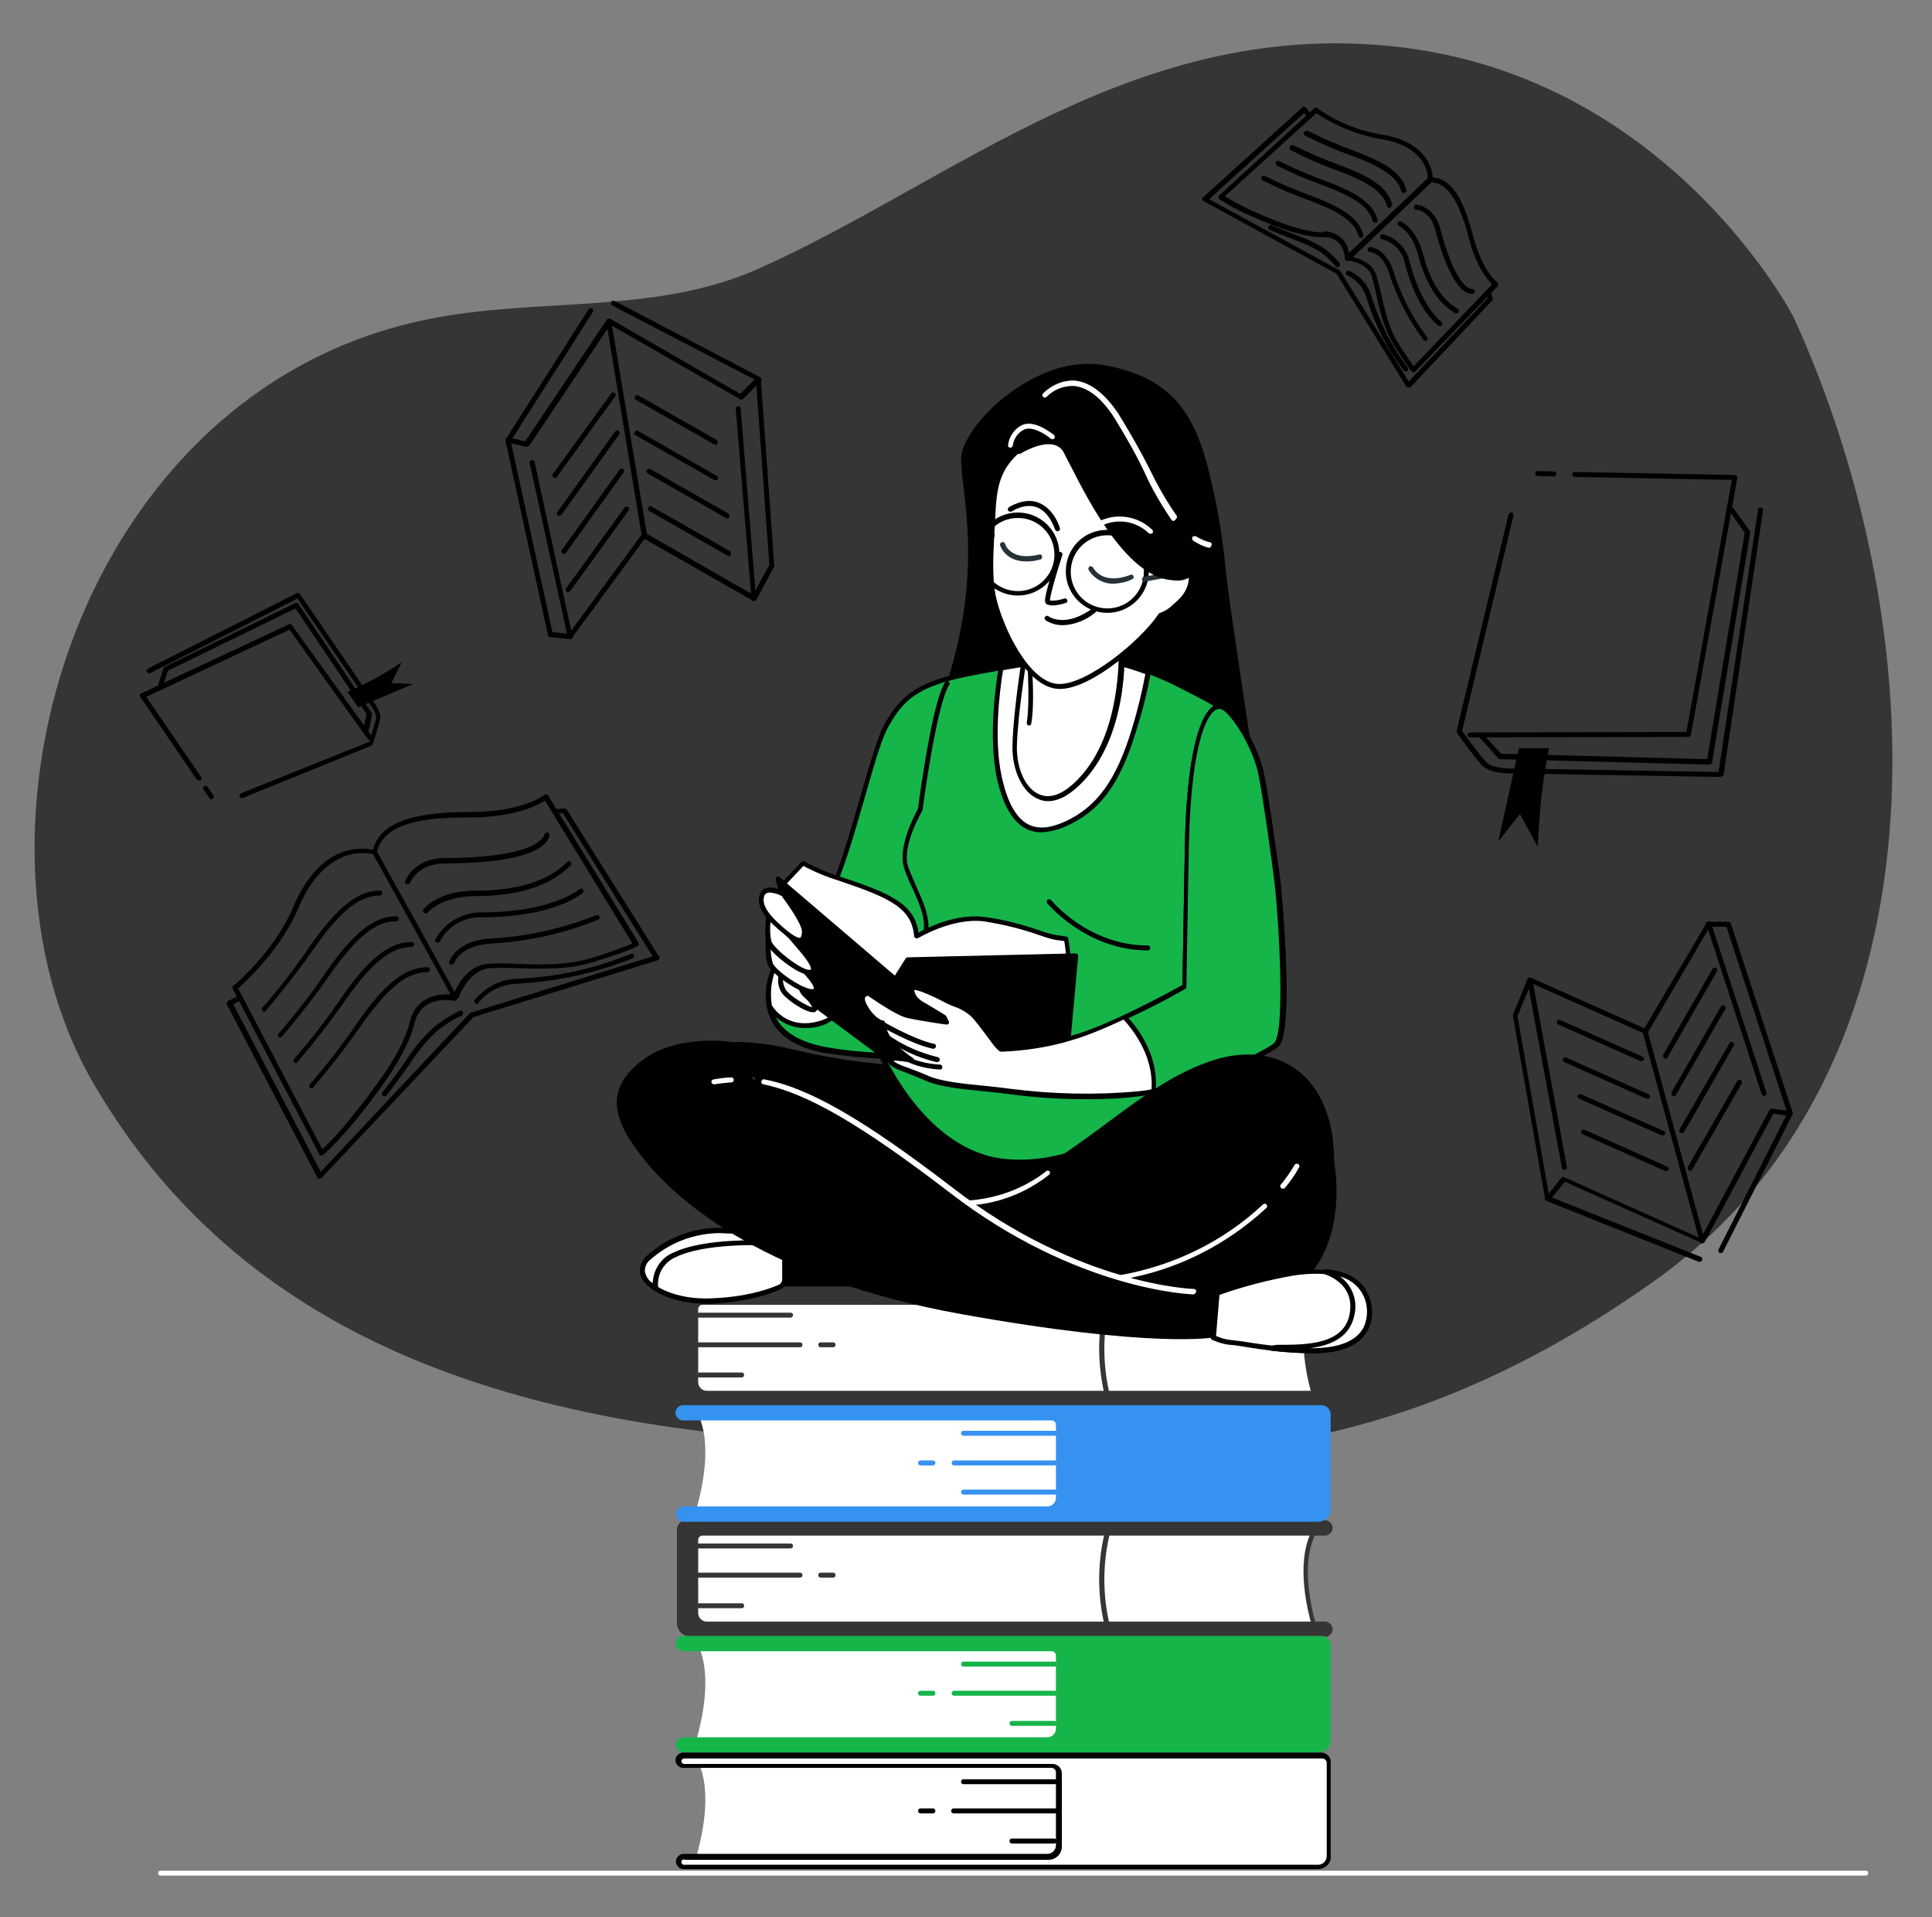 <?xml version="1.0" encoding="utf-8"?>
<!-- Generator: Adobe Illustrator 23.0.0, SVG Export Plug-In . SVG Version: 6.00 Build 0)  -->
<svg version="1.1" id="Capa_1" xmlns="http://www.w3.org/2000/svg" xmlns:xlink="http://www.w3.org/1999/xlink" x="0px" y="0px"
	 viewBox="0 0 391 387.9" style="enable-background:new 0 0 391 387.9;" xml:space="preserve">
<rect x="0" y="0" width="391" height="387.9" fill="#808080" stroke="none"/>
<style type="text/css">
	.st0{fill:#353535;}
	.st1{fill:#FFFFFF;}
	.st2{fill:#263238;}
	.st3{fill:#15B54A;}
	.st4{fill:#3592F1;}
</style>
<rect x="527.4" y="-93.4" width="692.9" height="646.3"/>
<g>
	<path class="st0" d="M363,64.2c0,0-24.4-47.5-78.4-54.5S193,36.9,153.2,54.5c-20.8,9.2-44.6,5.6-66.6,10.1
		C16,78.8-10.6,168.2,18.8,219c25.5,44,70.3,66.9,138.5,72.1s116.1,11.4,177.2-31.7S391.5,126.6,363,64.2z"/>
	<g id="freepik--Books--inject-272">
		<path d="M348.1,157.2L348.1,157.2c-0.4,0-40.9-0.7-42-0.7s-4.5,0-6.1-1.6s-5-6.4-5.1-6.6c-0.1-0.1-0.1-0.3-0.1-0.4l10.5-43.8
			c0.1-0.3,0.3-0.4,0.6-0.4c0.3,0.1,0.4,0.3,0.4,0.6l0,0l-10.4,43.6c0.7,0.9,3.6,5,4.9,6.3s4.4,1.3,5.4,1.3s36.9,0.6,41.6,0.7
			l8-53.1c0-0.3,0.3-0.5,0.6-0.4c0.3,0,0.5,0.3,0.4,0.6l0,0l-8,53.6C348.6,157,348.4,157.2,348.1,157.2z"/>
		<path d="M314.5,96.4L314.5,96.4l-3.3-0.1c-0.3,0-0.5-0.2-0.5-0.5s0.2-0.5,0.5-0.5l3.3,0.1c0.3,0,0.5,0.2,0.5,0.5
			S314.8,96.4,314.5,96.4L314.5,96.4z"/>
		<path d="M297.5,149.2c-0.3,0-0.5-0.2-0.5-0.5s0.2-0.5,0.5-0.5l43.8-0.1l9.2-51l-31.8-0.6c-0.3,0-0.5-0.2-0.5-0.5s0.2-0.5,0.5-0.5
			l32.4,0.6c0.1,0,0.3,0.1,0.4,0.2s0.1,0.3,0.1,0.4l-9.4,52c0,0.2-0.2,0.4-0.5,0.4L297.5,149.2L297.5,149.2z"/>
		<path d="M346,154.7L346,154.7l-42.4-1.1c-0.1,0-0.3-0.1-0.4-0.2l-3.6-4c-0.2-0.2-0.2-0.5,0-0.7s0.5-0.2,0.7,0l0,0l3.5,3.8
			l41.7,1.1l7.6-45.8l-3.1-4.4c-0.2-0.2-0.1-0.5,0.1-0.7l0,0c0.2-0.2,0.5-0.1,0.7,0.1l0,0l3.3,4.6c0.1,0.1,0.1,0.2,0.1,0.4
			l-7.7,46.4C346.5,154.5,346.2,154.7,346,154.7z"/>
		<path d="M307.4,151.4h6.1c0,0-1,4.9-1.5,9.4s-0.8,10.5-0.8,10.5l-3.6-6.6l-4.4,5.6L307.4,151.4z"/>
		<path d="M49,161.5c-0.2,0-0.4-0.1-0.5-0.3c-0.1-0.3,0-0.5,0.3-0.7l25.9-10.4c0.5-1.5,1-3.1,1.4-4.6c0.1-0.7-0.3-1.8-1.3-3.1
			c-0.4-0.5-12.6-18.4-14.6-21.3l-29.8,15.1c-0.2,0.1-0.5,0-0.7-0.2l0,0c-0.1-0.2,0-0.5,0.2-0.7l0,0L60.1,120c0.2-0.1,0.5,0,0.6,0.2
			c0.2,0.2,14.4,21.1,14.8,21.6c0.7,1,1.7,2.5,1.4,3.8s-1.4,4.9-1.5,5c0,0.1-0.2,0.3-0.3,0.3L49,161.5
			C49.2,161.5,49.1,161.5,49,161.5z"/>
		<path d="M42.8,161.7c-0.2,0-0.3-0.1-0.4-0.2l-1.2-1.7c-0.2-0.2-0.1-0.5,0.1-0.7s0.5-0.1,0.7,0.1l1.2,1.7c0.1,0.2,0.1,0.5-0.1,0.7
			C43,161.7,42.9,161.7,42.8,161.7z"/>
		<path d="M40.2,157.9c-0.2,0-0.3-0.1-0.4-0.2L28.4,141c-0.1-0.1-0.1-0.3-0.1-0.4c0-0.1,0.1-0.3,0.3-0.3l29.9-14
			c0.2-0.1,0.5,0,0.6,0.2l16.1,22.4c0.2,0.2,0.1,0.5-0.1,0.7s-0.5,0.1-0.7-0.1l0,0l-15.8-22.1l-29,13.6l11.1,16.2
			c0.2,0.2,0.1,0.5-0.1,0.7C40.4,157.9,40.3,157.9,40.2,157.9z"/>
		<path d="M74,148.2L74,148.2c-0.4-0.1-0.5-0.3-0.5-0.6l0.7-3.1l-14.4-21.4L34,135.7l-1.1,3.2c-0.1,0.3-0.4,0.4-0.6,0.3
			c-0.3-0.1-0.4-0.4-0.3-0.6l1.1-3.4c0-0.1,0.1-0.2,0.3-0.3L59.8,122c0.2-0.1,0.5,0,0.6,0.2l14.8,22c0.1,0.1,0.1,0.2,0.1,0.4
			l-0.7,3.3C74.4,148.1,74.2,148.2,74,148.2z"/>
		<path d="M72.5,143.1l-2.2-3.1c0,0,2.8-1.2,5.4-2.6s5.6-3.4,5.6-3.4l-2.1,4.2l4.4,0.2L72.5,143.1z"/>
		<path d="M64.6,238.5L64.6,238.5c-0.2,0-0.4-0.1-0.4-0.3l-18.3-35c0-0.1,0-0.3,0-0.4c0-0.1,0.1-0.2,0.3-0.3l2.1-1
			c0.3-0.1,0.5,0,0.7,0.3c0.1,0.2,0,0.5-0.2,0.6l-1.6,0.8l17.7,33.9L95.1,205c0.1-0.1,0.1-0.1,0.2-0.1l36.8-11.4l-18.2-29l-1.3,0.1
			c-0.3,0-0.5-0.2-0.5-0.4l0,0c0-0.3,0.2-0.5,0.5-0.5l1.6-0.1c0.2,0,0.4,0.1,0.5,0.2l18.7,29.8c0.1,0.1,0.1,0.3,0,0.4
			c-0.1,0.1-0.2,0.3-0.3,0.3l-37.3,11.5L65,238.4C64.9,238.5,64.8,238.5,64.6,238.5z"/>
		<path d="M65,233.8L65,233.8c-0.2,0-0.4-0.1-0.4-0.3l-17.5-33.4c-0.1-0.2-0.1-0.5,0.1-0.6c0.1-0.1,8.3-6.8,12.2-16.1
			c3.6-8.6,9.7-12.9,16.5-11.4c0.1,0,0.3,0.1,0.3,0.3l16.3,29.4c0.1,0.2,0,0.5-0.2,0.7c-0.1,0.1-0.2,0.1-0.4,0.1
			c-0.3-0.1-6.7-1.4-8.1,4.8c-1.6,6.6-8.4,15.1-11.7,19.2l-0.4,0.5c-2,2.4-4.1,4.7-6.4,6.8C65.3,233.7,65.2,233.8,65,233.8z
			 M48.2,200l17,32.5c2.1-1.9,4-4,5.8-6.3l0.4-0.5c3.2-4,10-12.4,11.5-18.8c1.3-5.6,6.2-5.8,8.3-5.7l-15.7-28.4
			c-6.1-1.2-11.8,2.9-15.1,10.9C56.8,192.2,49.7,198.6,48.2,200z"/>
		<path d="M92.1,202.3c-0.2,0-0.3-0.1-0.4-0.3l-16.3-29.4c0-0.1,0-0.2,0-0.3c1.2-5.5,7.2-8,19.6-8c10.8,0,15.2-3.4,15.2-3.5
			c0.1-0.1,0.3-0.1,0.4-0.1s0.3,0.1,0.3,0.2l18.3,29.8c0.1,0.2,0.1,0.5-0.1,0.7c-0.1,0-1.3,0.9-8.9,3.2c-5.2,1.7-11,1.4-15.6,1.3
			c-1.8-0.1-3.7-0.1-5.5,0c-4.4,0.4-6.3,6-6.3,6C92.5,202.1,92.4,202.3,92.1,202.3L92.1,202.3z M76.3,172.3L92,200.7
			c0.8-1.8,2.9-5.4,6.8-5.7c1.9-0.1,3.8-0.1,5.7,0c4.6,0.2,10.2,0.4,15.3-1.2c2.8-0.8,5.5-1.8,8.2-2.9L110.3,162
			c-1.4,0.9-6.1,3.4-15.4,3.4C83.2,165.3,77.5,167.5,76.3,172.3z"/>
		<path d="M77.8,221.8c-0.1,0-0.2,0-0.3-0.1c-0.2-0.2-0.3-0.5-0.1-0.7c1.9-2.4,3.5-4.6,4.8-6.5c1.5-2.3,3.2-4.4,5.2-6.3
			c1.7-1.5,3.6-2.7,5.7-3.7c0.2-0.1,0.5,0,0.6,0.3l0,0c0.1,0.3,0,0.5-0.3,0.7c-2,0.9-3.8,2.1-5.4,3.5c-1.9,1.9-3.6,3.9-5,6.2
			c-1.4,1.9-2.9,4-4.8,6.5C78.1,221.8,77.9,221.8,77.8,221.8z"/>
		<path d="M96.5,203.1c-0.1,0-0.2,0-0.3-0.1c-0.2-0.2-0.3-0.5-0.1-0.7c1.9-2.3,4.6-3.8,7.5-4.2l1.8-0.1c7.7-0.4,15.2-2.1,22.3-5
			c0.3-0.1,0.6,0,0.6,0.3c0.1,0.3,0,0.6-0.3,0.6c-7.2,2.9-14.9,4.6-22.6,5.1l-1.8,0.1c-2.7,0.4-5.1,1.7-6.8,3.8
			C96.8,203.1,96.6,203.1,96.5,203.1z"/>
		<path d="M53.5,204.7c-0.3,0-0.5-0.2-0.5-0.5c0-0.1,0-0.3,0.1-0.3c3.4-3.9,6.6-8,9.5-12.3c5.7-8.1,9.8-11.4,14.3-11.4
			c0.3,0,0.5,0.2,0.5,0.5s-0.2,0.5-0.5,0.5c-4.2,0-8.1,3.2-13.5,10.9c-3,4.3-6.2,8.4-9.6,12.4C53.8,204.7,53.6,204.7,53.5,204.7z"/>
		<path d="M56.7,209.9c-0.1,0-0.2,0-0.3-0.1c-0.2-0.2-0.2-0.5,0-0.7l0,0c3.4-3.9,6.6-8,9.5-12.3c5.6-8.1,9.8-11.4,14.3-11.4
			c0.3,0,0.5,0.2,0.5,0.5s-0.2,0.5-0.5,0.5c-4.2,0-8.1,3.2-13.5,10.9c-3,4.3-6.2,8.4-9.6,12.4C57,209.8,56.8,209.9,56.7,209.9z"/>
		<path d="M59.9,215.1c-0.3,0-0.5-0.2-0.5-0.5c0-0.1,0-0.2,0.1-0.3c3.4-3.9,6.6-8,9.5-12.3c5.6-8.1,9.8-11.4,14.3-11.4
			c0.3,0,0.5,0.2,0.5,0.5s-0.2,0.5-0.5,0.5c-4.2,0-8.1,3.2-13.5,10.9c-3,4.3-6.2,8.4-9.6,12.4C60.1,215,60,215.1,59.9,215.1z"/>
		<path d="M63,220.2c-0.1,0-0.2,0-0.3-0.1c-0.2-0.2-0.2-0.5,0-0.7l0,0c3.4-3.9,6.6-8,9.5-12.3c5.6-8.1,9.8-11.4,14.3-11.4
			c0.3,0,0.5,0.2,0.5,0.5s-0.2,0.5-0.5,0.5c-4.2,0-8.1,3.2-13.5,10.9c-3,4.3-6.2,8.4-9.6,12.4C63.3,220.2,63.2,220.3,63,220.2z"/>
		<path d="M82.5,178.9h-0.2c-0.3-0.1-0.4-0.4-0.3-0.6c0-0.1,1.8-4.7,8-4.7c11.6,0,19.2-1.8,20.2-4.8c0.1-0.3,0.4-0.4,0.7-0.3
			s0.4,0.4,0.3,0.7c-1.6,4.8-13.9,5.5-21.2,5.5c-5.5,0-7,3.9-7.1,4.1C82.9,178.8,82.7,178.9,82.5,178.9z"/>
		<path d="M86.1,184.8c-0.1,0-0.2,0-0.3-0.1c-0.2-0.2-0.3-0.5-0.1-0.7c0.1-0.2,3-3.8,10.7-3.8c8.3,0,14.5-1.9,18.4-5.8
			c0.2-0.2,0.5-0.2,0.7,0s0.2,0.5,0,0.7l0,0c-4.1,4.1-10.5,6.2-19.1,6.2c-7.2,0-9.9,3.4-9.9,3.4C86.4,184.8,86.3,184.9,86.1,184.8z"
			/>
		<path d="M88.5,190.8c-0.1,0-0.1,0-0.2-0.1c-0.2-0.1-0.4-0.4-0.2-0.6l0,0c1.9-3.5,5.6-5.6,9.6-5.5c8.4,0,15.7-1.8,19.6-4.7
			c0.2-0.2,0.5-0.1,0.7,0.1l0,0c0.2,0.2,0.1,0.5-0.1,0.7c-5.9,4.4-16.1,4.9-20.2,4.9c-3.6-0.2-7,1.7-8.7,4.9
			C88.9,190.7,88.7,190.8,88.5,190.8z"/>
		<path d="M91.3,195.2L91.3,195.2c-0.4-0.1-0.5-0.4-0.4-0.6c0.1-0.2,1.4-4.3,8.4-4.7c7.3-0.4,14.5-2,21.3-4.7
			c0.2-0.1,0.5-0.1,0.7,0.2c0.1,0.2,0.1,0.5-0.2,0.7H121c-6.9,2.8-14.2,4.4-21.6,4.8c-6.3,0.4-7.5,3.9-7.5,4
			C91.7,195,91.5,195.2,91.3,195.2z"/>
		<path d="M285,78.4L285,78.4c-0.2,0-0.3-0.1-0.4-0.2l-14.1-22.8l-26.9-14.7c-0.1-0.1-0.2-0.2-0.3-0.4c0-0.2,0-0.3,0.2-0.4
			l20.1-18.2c0.1-0.1,0.2-0.1,0.4-0.1c0.1,0,0.3,0.1,0.3,0.2l1,1.2c0.2,0.2,0.1,0.5-0.1,0.7c-0.2,0.1-0.4,0.1-0.6,0l-0.7-0.8
			l-19.2,17.4l26.4,14.4c0.1,0,0.1,0.1,0.2,0.2l13.8,22.3l16-16.9l-0.3-0.8c-0.1-0.3,0-0.5,0.3-0.6s0.5,0,0.6,0.3l0.4,1.1
			c0.1,0.2,0,0.4-0.1,0.5l-16.6,17.6C285.2,78.3,285.1,78.4,285,78.4z"/>
		<path d="M272.7,52.8c-0.1,0-0.1,0-0.2,0c-0.2-0.1-0.3-0.3-0.3-0.4c0-0.2-0.2-4.6-4.4-4.4c-4.7,0.1-11.6-3-14.9-4.4l-0.4-0.2
			c-2-0.9-3.9-1.9-5.7-3.1c-0.1-0.1-0.2-0.2-0.2-0.4s0.1-0.3,0.2-0.4L266,21.9c0.2-0.2,0.5-0.2,0.6,0c3.8,2.7,8.2,4.5,12.8,5.3
			c6.4,0.9,10.4,4.3,10.6,9.1c0,0.1,0,0.3-0.1,0.4l-16.8,16C272.9,52.8,272.8,52.8,272.7,52.8z M267.9,46.8c2.6,0,4.8,1.8,5.1,4.4
			l16-15.1c-0.3-4.2-3.8-7.1-9.7-8c-4.6-0.8-9-2.6-12.9-5.2l-18.5,16.8c1.6,1,3.3,1.9,5,2.7l0.4,0.2c3.2,1.4,10,4.5,14.5,4.4h0.1
			V46.8z"/>
		<path d="M286.1,75.3c-0.1,0-0.2,0-0.3-0.1c-0.1-0.1-0.9-0.8-3.7-5.4c-2-3.2-2.9-7.1-3.6-10.3c-0.2-1.2-0.6-2.5-0.9-3.7
			c-1-2.8-4.9-3.1-5-3.1c-0.2,0-0.4-0.1-0.4-0.3c-0.1-0.2,0-0.4,0.1-0.5L289,36c0.1-0.1,0.2-0.1,0.3-0.1c3.9-0.2,6.7,3.4,8.8,11.8
			c1.9,7.2,4.9,9.4,4.9,9.4c0.1,0.1,0.2,0.2,0.2,0.4c0,0.1,0,0.3-0.1,0.4l-16.7,17.3C286.4,75.2,286.3,75.3,286.1,75.3z M273.7,52
			c1.4,0.3,4,1.2,4.8,3.6c0.4,1.2,0.7,2.5,1,3.8c0.7,3.1,1.5,6.9,3.4,9.9c1,1.7,2.1,3.2,3.2,4.8L302,57.5c-1-0.9-3.3-3.6-4.8-9.6
			c-2-7.5-4.4-11-7.6-11l0,0L273.7,52z"/>
		<path d="M270.7,54.1c-0.2,0-0.3-0.1-0.4-0.2c-0.9-1.1-2-2.2-3.2-3c-1.6-0.9-3.2-1.7-4.9-2.3c-1.5-0.6-3.2-1.2-5.2-2.1
			c-0.3-0.1-0.4-0.4-0.3-0.7c0.1-0.2,0.4-0.4,0.6-0.3l0,0c1.9,0.9,3.6,1.5,5.1,2.1c1.8,0.6,3.5,1.4,5.2,2.4c1.3,0.9,2.5,2,3.5,3.2
			c0.2,0.2,0.1,0.5-0.1,0.7C271,54.1,270.9,54.1,270.7,54.1z"/>
		<path d="M284.4,75.1c-0.2,0-0.3-0.1-0.4-0.2c-3.2-4.3-5.7-9.1-7.3-14.2c-0.1-0.4-0.3-0.8-0.4-1.2c-0.7-1.7-2-3-3.6-3.8
			c-0.3-0.1-0.4-0.4-0.3-0.6s0.4-0.4,0.6-0.3h0.1c1.9,0.9,3.4,2.4,4.2,4.4c0.1,0.4,0.3,0.8,0.4,1.2c1.6,5,4,9.8,7.2,14
			c0.2,0.2,0.1,0.5-0.1,0.7l0,0C284.6,75.1,284.5,75.2,284.4,75.1z"/>
		<path d="M284.1,39.1c-0.2,0-0.4-0.2-0.5-0.4c-0.7-2.7-3.5-4.7-9.5-7c-3.4-1.2-6.7-2.6-9.9-4.2c-0.3-0.1-0.4-0.4-0.3-0.7
			c0.1-0.3,0.4-0.4,0.7-0.3c0,0,0,0,0.1,0c3.2,1.6,6.5,3,9.8,4.2c6.4,2.4,9.3,4.6,10.1,7.7c0.1,0.3-0.1,0.5-0.4,0.6l0,0L284.1,39.1z
			"/>
		<path d="M281.2,42.1c-0.2,0-0.4-0.2-0.5-0.4c-0.7-2.7-3.5-4.7-9.5-7c-3.4-1.2-6.7-2.6-9.9-4.3c-0.3-0.1-0.4-0.4-0.3-0.7
			c0.1-0.3,0.4-0.4,0.7-0.3c0,0,0,0,0.1,0c3.2,1.6,6.5,3,9.8,4.2c6.4,2.4,9.3,4.6,10.1,7.7c0.1,0.3-0.1,0.5-0.3,0.6l0,0
			C281.3,42.1,281.2,42.1,281.2,42.1z"/>
		<path d="M278.3,45.1c-0.2,0-0.4-0.2-0.5-0.4c-0.7-2.7-3.5-4.7-9.5-7c-3.4-1.2-6.7-2.6-9.9-4.2c-0.2-0.1-0.3-0.4-0.2-0.7
			s0.4-0.3,0.7-0.2l0,0c3.2,1.6,6.5,3,9.8,4.2c6.4,2.4,9.3,4.6,10.1,7.7c0.1,0.3-0.1,0.5-0.4,0.6l0,0
			C278.4,45.1,278.3,45.1,278.3,45.1z"/>
		<path d="M275.4,48.1c-0.2,0-0.4-0.2-0.5-0.4c-0.7-2.7-3.5-4.7-9.5-7c-3.4-1.2-6.7-2.6-9.9-4.2c-0.2-0.1-0.3-0.4-0.2-0.7
			c0.1-0.2,0.4-0.3,0.7-0.2c3.2,1.6,6.5,3,9.8,4.2c6.4,2.4,9.3,4.6,10.1,7.7c0.1,0.3-0.1,0.5-0.4,0.6l0,0
			C275.5,48.1,275.4,48.1,275.4,48.1z"/>
		<path d="M297.9,59.5L297.9,59.5c-3.4-0.2-5.9-7.3-7.5-13.2c-0.9-3.6-3.7-3.9-3.8-3.9c-0.3,0-0.5-0.3-0.4-0.6
			c0-0.3,0.3-0.5,0.5-0.4c0.1,0,3.5,0.4,4.7,4.6c2,7.7,4.5,12.4,6.6,12.5c0.3,0,0.5,0.3,0.5,0.5l0,0
			C298.4,59.3,298.1,59.5,297.9,59.5z"/>
		<path d="M294.7,63.4c-0.1,0-0.2,0-0.3-0.1c-3.4-2-5.9-6-7.4-11.7c-1.2-4.7-3.9-5.9-3.9-5.9c-0.2-0.1-0.3-0.4-0.2-0.7
			c0.1-0.2,0.4-0.3,0.6-0.2c0.1,0,3.1,1.4,4.5,6.6c1.4,5.5,3.8,9.2,7,11.1c0.2,0.1,0.3,0.4,0.2,0.7C295,63.3,294.8,63.4,294.7,63.4z
			"/>
		<path d="M291.4,66c-0.1,0-0.2,0-0.3-0.1c-4-3.2-6.1-9.9-6.8-12.7c-0.5-2.4-2.3-4.2-4.6-4.8c-0.3-0.1-0.4-0.3-0.4-0.6
			c0.1-0.3,0.3-0.5,0.6-0.4c2.7,0.7,4.8,2.8,5.4,5.6c1.4,5.5,3.9,10.1,6.4,12.1c0.2,0.2,0.3,0.5,0.1,0.7l0,0
			C291.6,65.9,291.5,66,291.4,66z"/>
		<path d="M288.5,69c-0.2,0-0.3-0.1-0.4-0.2c-3.1-4.1-5.4-8.7-7-13.6c-1.3-4-3.7-4.2-3.8-4.2c-0.3,0-0.5-0.3-0.5-0.5
			c0-0.3,0.2-0.5,0.4-0.5c0,0,0,0,0.1,0s3.2,0.2,4.7,4.9c1.5,4.8,3.8,9.3,6.8,13.3c0.2,0.2,0.1,0.5-0.1,0.7
			C288.7,69,288.6,69,288.5,69z"/>
		<path d="M106.4,90.4L106.4,90.4l-3.7-0.9c-0.3-0.1-0.4-0.3-0.4-0.6c0-0.1,0-0.1,0.1-0.1l16.7-26.2c0.1-0.2,0.5-0.3,0.7-0.2
			s0.3,0.5,0.2,0.7l-16.3,25.6l2.6,0.6l16.5-24.6c0.1-0.2,0.4-0.3,0.7-0.2l26.3,15.2l2.9-2.9l-28.8-15c-0.2-0.1-0.3-0.4-0.2-0.7
			s0.4-0.3,0.7-0.2l29.4,15.4c0.1,0.1,0.2,0.2,0.3,0.4c0,0.2,0,0.3-0.1,0.4l-3.6,3.6c-0.2,0.2-0.4,0.2-0.6,0.1l-26.3-15.1
			l-16.4,24.5C106.7,90.4,106.6,90.4,106.4,90.4z"/>
		<path d="M152.5,121.6c-0.1,0-0.2,0-0.2-0.1l-22.1-12.6c-0.1-0.1-0.2-0.2-0.3-0.4l-7.2-43.4c0-0.3,0.1-0.5,0.4-0.6
			c0.3,0,0.5,0.1,0.6,0.4l0,0l7.2,43.1l21.1,12.1l-3.1-37.4c0-0.3,0.2-0.5,0.5-0.5s0.5,0.2,0.5,0.5l0,0L153,121
			c0,0.2-0.1,0.4-0.2,0.5C152.6,121.5,152.6,121.6,152.5,121.6z"/>
		<path d="M152.5,121.6c-0.3,0-0.5-0.2-0.5-0.5c0-0.1,0-0.2,0.1-0.2l3.6-6.6L153,77c0-0.3,0.2-0.5,0.5-0.5s0.5,0.2,0.5,0.5l2.7,37.5
			c0,0.1,0,0.2-0.1,0.3l-3.6,6.7C152.9,121.5,152.7,121.6,152.5,121.6z"/>
		<path d="M115.4,129.3L115.4,129.3c-0.3,0-0.4-0.2-0.5-0.4l-7.7-35.2c-0.1-0.3,0.1-0.5,0.4-0.6s0.5,0.1,0.6,0.4l0,0l7.4,34.1
			l14.3-19.5c0.2-0.2,0.5-0.3,0.7-0.1s0.3,0.5,0.1,0.7L115.8,129C115.8,129.2,115.6,129.3,115.4,129.3z"/>
		<path d="M115.4,129.3L115.4,129.3l-4.1-0.4c-0.2,0-0.4-0.2-0.4-0.4l-8.6-39.3c-0.1-0.3,0.1-0.5,0.4-0.6s0.5,0.1,0.6,0.4l8.5,38.9
			l3.7,0.4c0.3,0,0.5,0.2,0.5,0.5S115.8,129.3,115.4,129.3L115.4,129.3z"/>
		<path d="M112.3,96.7c-0.3,0-0.5-0.2-0.5-0.5c0-0.1,0-0.2,0.1-0.3l11.8-16.3c0.1-0.2,0.4-0.3,0.7-0.1l0,0c0.2,0.2,0.3,0.5,0.1,0.7
			l0,0l-11.8,16.3C112.6,96.7,112.4,96.7,112.3,96.7z"/>
		<path d="M113.2,104.4c-0.1,0-0.2,0-0.3-0.1c-0.2-0.2-0.3-0.5-0.1-0.7l11.7-16.3c0.2-0.2,0.5-0.3,0.7-0.1l0,0
			c0.2,0.2,0.3,0.5,0.1,0.7l-11.7,16.3C113.5,104.3,113.3,104.4,113.2,104.4z"/>
		<path d="M114.1,112.1c-0.1,0-0.2,0-0.3-0.1c-0.2-0.2-0.3-0.5-0.1-0.7L125.4,95c0.2-0.2,0.5-0.3,0.7-0.1l0,0
			c0.2,0.2,0.3,0.5,0.1,0.7l-11.7,16.3C114.4,112,114.2,112.1,114.1,112.1z"/>
		<path d="M115,119.8c-0.1,0-0.2,0-0.3-0.1c-0.2-0.2-0.3-0.5-0.1-0.7l0,0l11.8-16.3c0.2-0.2,0.5-0.3,0.7-0.1s0.3,0.5,0.1,0.7l0,0
			l-11.8,16.3C115.3,119.7,115.1,119.8,115,119.8z"/>
		<path d="M144.8,90c-0.1,0-0.2,0-0.3-0.1l-15.8-9c-0.2-0.1-0.3-0.4-0.2-0.7c0.1-0.2,0.4-0.3,0.7-0.2l15.8,9
			c0.2,0.1,0.3,0.4,0.2,0.7C145.1,89.9,145,90,144.8,90z"/>
		<path d="M144.8,97.2c-0.1,0-0.2,0-0.3-0.1l-15.8-9c-0.3-0.1-0.4-0.4-0.2-0.7s0.4-0.4,0.7-0.2c0,0,0.1,0,0.1,0.1l15.8,9
			c0.2,0.1,0.3,0.4,0.2,0.7C145.1,97.1,145,97.2,144.8,97.2z"/>
		<path d="M147.1,104.9c-0.1,0-0.2,0-0.2-0.1l-15.8-9c-0.2-0.1-0.3-0.4-0.2-0.7c0.1-0.2,0.4-0.3,0.7-0.2l15.8,9
			c0.2,0.1,0.3,0.4,0.2,0.7l0,0C147.4,104.8,147.2,104.9,147.1,104.9z"/>
		<path d="M147.5,112.5c-0.1,0-0.2,0-0.3-0.1l-15.8-9c-0.2-0.1-0.3-0.4-0.2-0.7s0.4-0.3,0.7-0.2l15.8,9c0.2,0.1,0.3,0.4,0.2,0.7
			C147.8,112.4,147.7,112.5,147.5,112.5L147.5,112.5z"/>
		<path d="M344,255.3c-0.1,0-0.1,0-0.2,0L313,243c-0.1-0.1-0.3-0.2-0.3-0.3c0-0.2,0-0.3,0.1-0.4l3.2-4c0.1-0.2,0.4-0.2,0.6-0.1
			l27.6,12.4l13.9-26c0.1-0.2,0.3-0.3,0.5-0.3l3.7,0.5c0.2,0,0.3,0.1,0.4,0.3c0.1,0.1,0.1,0.3,0,0.5l-14,27.7
			c-0.1,0.2-0.4,0.3-0.7,0.2c-0.2-0.1-0.3-0.4-0.2-0.7l13.7-27.1l-2.6-0.4l-13.9,26c-0.1,0.2-0.4,0.3-0.6,0.2l-27.7-12.4l-2.6,3.2
			l30.1,12c0.3,0.1,0.4,0.4,0.3,0.6C344.4,255.2,344.2,255.3,344,255.3z"/>
		<path d="M344.5,251.6c-0.2,0-0.4-0.1-0.5-0.4L332.5,209l-22.2-9.9l6.8,37c0,0.3-0.1,0.5-0.4,0.6c-0.3,0-0.5-0.1-0.6-0.4l-7-37.9
			c0-0.2,0-0.4,0.2-0.5c0.1-0.1,0.3-0.1,0.5-0.1l23.3,10.4c0.1,0.1,0.2,0.2,0.3,0.3L345,251C345,251.2,344.9,251.5,344.5,251.6
			L344.5,251.6z"/>
		<path d="M313.2,243c-0.2,0-0.5-0.2-0.5-0.4l-6.5-37c0-0.1,0-0.2,0-0.3l2.9-7.1c0.1-0.2,0.4-0.3,0.7-0.2c0.2,0.1,0.3,0.4,0.2,0.6
			l-2.9,7l6.5,36.9C313.7,242.7,313.5,243,313.2,243C313.3,243,313.3,243,313.2,243L313.2,243z"/>
		<path d="M357,221.7c-0.2,0-0.4-0.1-0.5-0.4l-10.8-33.2l-12.2,20.8c-0.1,0.2-0.5,0.3-0.7,0.2s-0.3-0.4-0.2-0.7l12.8-21.7
			c0.1-0.2,0.3-0.3,0.5-0.2c0.2,0,0.4,0.2,0.4,0.3l11.2,34.3c0.1,0.3,0,0.5-0.3,0.6l0,0L357,221.7z"/>
		<path d="M362.3,225.7c-0.2,0-0.4-0.1-0.5-0.3l-12.4-37.9h-3.7c-0.3,0-0.5-0.2-0.5-0.5s0.2-0.5,0.5-0.5h4.1c0.2,0,0.4,0.1,0.5,0.4
			l12.5,38.2c0.1,0.3,0,0.5-0.3,0.6l0,0H362.3z"/>
		<path d="M342.1,236.9c-0.1,0-0.2,0-0.3-0.1c-0.2-0.1-0.3-0.4-0.2-0.7l10-17.4c0.1-0.2,0.4-0.3,0.7-0.2c0.2,0.1,0.3,0.4,0.2,0.7
			l-10,17.4C342.4,236.8,342.3,236.8,342.1,236.9z"/>
		<path d="M340.4,229.3c-0.1,0-0.2,0-0.3-0.1c-0.2-0.1-0.3-0.4-0.2-0.7l10.1-17.4c0.1-0.3,0.4-0.4,0.7-0.2s0.4,0.4,0.2,0.7
			c0,0,0,0.1-0.1,0.1l-10,17.4C340.8,229.2,340.6,229.3,340.4,229.3z"/>
		<path d="M338.8,221.8c-0.1,0-0.2,0-0.3-0.1c-0.2-0.1-0.3-0.4-0.2-0.7l0,0l10-17.4c0.2-0.2,0.5-0.3,0.7-0.1
			c0.2,0.1,0.3,0.4,0.2,0.6l-10,17.4C339.1,221.7,339,221.8,338.8,221.8z"/>
		<path d="M337.1,214.2c-0.1,0-0.2,0-0.3-0.1c-0.2-0.1-0.3-0.4-0.2-0.7l0,0l10-17.4c0.1-0.2,0.4-0.3,0.7-0.2
			c0.2,0.1,0.3,0.4,0.2,0.7l0,0l-10,17.4C337.4,214.1,337.3,214.2,337.1,214.2z"/>
		<path d="M337.1,236.9c-0.1,0-0.1,0-0.2,0l-16.6-7.4c-0.2-0.1-0.4-0.4-0.3-0.6l0,0c0.1-0.3,0.4-0.4,0.7-0.3l0,0l16.6,7.4
			c0.3,0.1,0.5,0.3,0.4,0.6S337.4,237,337.1,236.9L337.1,236.9z"/>
		<path d="M336.4,229.7c-0.1,0-0.1,0-0.2,0l-16.6-7.4c-0.3-0.1-0.4-0.4-0.3-0.6s0.4-0.4,0.6-0.3c0,0,0,0,0.1,0l16.6,7.4
			c0.3,0.1,0.5,0.3,0.4,0.6S336.7,229.8,336.4,229.7L336.4,229.7L336.4,229.7z"/>
		<path d="M333.4,222.3c-0.1,0-0.1,0-0.2,0l-16.6-7.4c-0.2-0.1-0.4-0.4-0.3-0.6l0,0c0.1-0.3,0.4-0.4,0.7-0.3l0,0l16.6,7.4
			c0.3,0.1,0.4,0.4,0.3,0.7l0,0C333.7,222.2,333.6,222.3,333.4,222.3z"/>
		<path d="M332.2,214.7c-0.1,0-0.1,0-0.2,0l-16.6-7.4c-0.3-0.1-0.4-0.4-0.3-0.6c0.1-0.3,0.4-0.4,0.6-0.3h0.1l16.6,7.4
			c0.3,0.1,0.4,0.4,0.3,0.7l0,0C332.5,214.6,332.3,214.7,332.2,214.7z"/>
	</g>
	<rect x="139.6" y="308.7" class="st1" width="105.7" height="21.6"/>
	<path class="st2" d="M245.3,330.8H139.6c-0.3,0-0.5-0.2-0.5-0.5v-21.6c0-0.3,0.2-0.5,0.5-0.5h105.7c0.3,0,0.5,0.2,0.5,0.5v21.6
		C245.8,330.6,245.6,330.8,245.3,330.8z M140.1,329.8h104.7v-20.6H140.1V329.8z"/>
	<path class="st0" d="M160,313.3h-18.6c-0.3,0-0.5-0.2-0.5-0.5s0.2-0.5,0.5-0.5H160c0.3,0,0.5,0.2,0.5,0.5S160.2,313.3,160,313.3z"
		/>
	<path class="st0" d="M168.6,319.2h-2.5c-0.3,0-0.5-0.2-0.5-0.5s0.2-0.5,0.5-0.5h2.5c0.3,0,0.5,0.2,0.5,0.5S168.9,319.2,168.6,319.2
		z"/>
	<path class="st0" d="M161.9,319.2h-20.8c-0.3,0-0.5-0.2-0.5-0.5s0.2-0.5,0.5-0.5h20.8c0.3,0,0.5,0.2,0.5,0.5
		S162.2,319.2,161.9,319.2z"/>
	<path class="st0" d="M150.1,325.4h-8.6c-0.3,0-0.5-0.2-0.5-0.5s0.2-0.5,0.5-0.5h8.6c0.3,0,0.5,0.2,0.5,0.5S150.4,325.4,150.1,325.4
		z"/>
	<path class="st1" d="M224.3,309.4c-1.8,6.7-1.8,13.7,0,20.4h41.9c0,0-4.5-12.9,0-20.4H224.3z"/>
	<path class="st0" d="M266.2,330.3h-41.9c-0.2,0-0.4-0.2-0.5-0.4c-1.8-6.8-1.8-13.9,0-20.7c0.1-0.2,0.3-0.3,0.5-0.3h41.9
		c0.2,0,0.3,0.1,0.4,0.3c0.1,0.2,0.1,0.4,0,0.5c-4.3,7.2,0,19.8,0,20c0.1,0.2,0,0.3-0.1,0.5C266.5,330.2,266.4,330.3,266.2,330.3z
		 M224.7,329.3h40.9c-0.8-2.7-3.5-12.7-0.2-19.4h-40.7C223.1,316.3,223.1,322.9,224.7,329.3z"/>
	<path class="st0" d="M140.9,326.3v-14.8c0-0.8,0.6-1.4,1.4-1.4H268c0.6,0,1-0.4,1-1l0,0c0-0.6-0.4-1-1-1H138.8
		c-0.8,0-1.4,0.6-1.4,1.4v18.9c0,1.2,1,2.2,2.2,2.2H268c0.6,0,1-0.4,1-1l0,0c0-0.6-0.4-1-1-1H143.1c-1.2,0-2.2-1-2.2-2.2
		C140.8,326.4,140.8,326.4,140.9,326.3z"/>
	<path class="st0" d="M268,331.1H139.7c-1.5,0-2.7-1.2-2.7-2.7v-18.9c0-1,0.8-1.9,1.9-1.9H268c0.8-0.1,1.6,0.6,1.7,1.4
		s-0.6,1.6-1.4,1.7c-0.1,0-0.2,0-0.2,0H142.2c-0.5,0-0.9,0.4-0.9,0.9v14.8c0,0.9,0.8,1.7,1.7,1.7h125c0.8-0.1,1.6,0.6,1.7,1.4
		s-0.6,1.6-1.4,1.7C268.1,331.1,268,331.1,268,331.1z M138.9,308.6c-0.5,0-0.9,0.4-0.9,0.9v18.9c0,0.9,0.8,1.7,1.7,1.7H268
		c0.3,0,0.6-0.2,0.6-0.5s-0.2-0.6-0.5-0.6H268H143.1c-1.5,0-2.7-1.2-2.7-2.7v-14.8c0-1,0.8-1.9,1.9-1.9H268c0.3,0,0.6-0.2,0.6-0.5
		s-0.2-0.6-0.5-0.6H268H138.9V308.6z"/>
	<path class="st1" d="M141,351.8c0.7-2.5,3.5-12.8,0.1-19.3h121.7v19.3H141z"/>
	<path class="st3" d="M213.6,337.2H195c-0.3,0-0.5-0.2-0.5-0.5s0.2-0.5,0.5-0.5h18.6c0.3,0,0.5,0.2,0.5,0.5S213.9,337.2,213.6,337.2
		z"/>
	<path class="st3" d="M188.8,343.1h-2.5c-0.3,0-0.5-0.2-0.5-0.5s0.2-0.5,0.5-0.5h2.5c0.3,0,0.5,0.2,0.5,0.5S189.1,343.1,188.8,343.1
		z"/>
	<path class="st3" d="M213.9,343.1h-20.8c-0.3,0-0.5-0.2-0.5-0.5s0.2-0.5,0.5-0.5h20.8c0.3,0,0.5,0.2,0.5,0.5
		S214.1,343.1,213.9,343.1z"/>
	<path class="st3" d="M213.4,349.2h-8.6c-0.3,0-0.5-0.2-0.5-0.5s0.2-0.5,0.5-0.5h8.6c0.3,0,0.5,0.2,0.5,0.5S213.7,349.2,213.4,349.2
		z"/>
	<path class="st3" d="M214.3,349.8V335c0-0.8-0.6-1.4-1.4-1.4h-74.4c-0.6,0-1-0.4-1-1l0,0c0-0.6,0.4-1,1-1h129.1
		c0.8,0,1.4,0.6,1.4,1.4v18.9c0,1.2-1,2.2-2.2,2.2H138.5c-0.6,0-1-0.4-1-1l0,0c0-0.6,0.4-1,1-1h73.6c1.2,0,2.2-1,2.2-2.2
		C214.3,349.9,214.3,349.9,214.3,349.8z"/>
	<path class="st3" d="M266.7,354.6H138.5c-0.8,0.1-1.6-0.6-1.7-1.4c-0.1-0.8,0.6-1.6,1.4-1.7c0.1,0,0.2,0,0.2,0H212
		c0.9,0,1.7-0.8,1.7-1.7V335c0-0.5-0.4-0.9-0.8-0.9h-74.5c-0.8,0.1-1.6-0.6-1.7-1.4c-0.1-0.8,0.6-1.6,1.4-1.7c0.1,0,0.2,0,0.2,0
		h129.1c1,0,1.9,0.8,1.9,1.9v18.9C269.5,353.4,268.2,354.6,266.7,354.6L266.7,354.6z M138.5,352.5c-0.3,0-0.6,0.2-0.6,0.5
		s0.2,0.6,0.5,0.6h0.1h128.3c0.9,0,1.7-0.8,1.7-1.7V333c0-0.5-0.4-0.9-0.9-0.9H138.5c-0.3,0-0.6,0.2-0.6,0.5s0.2,0.6,0.5,0.6h0.1
		H213c1,0,1.9,0.8,1.9,1.9v14.8c0,1.5-1.2,2.7-2.7,2.7h-73.7V352.5z"/>
	<rect x="139.6" y="262" class="st1" width="105.7" height="21.6"/>
	<path class="st2" d="M245.3,284.1H139.6c-0.3,0-0.5-0.2-0.5-0.5V262c0-0.3,0.2-0.5,0.5-0.5h105.7c0.3,0,0.5,0.2,0.5,0.5v21.6
		C245.8,283.9,245.6,284.1,245.3,284.1z M140.1,283.1h104.7v-20.6H140.1V283.1z"/>
	<path class="st0" d="M160,266.6h-18.6c-0.3,0-0.5-0.2-0.5-0.5s0.2-0.5,0.5-0.5H160c0.3,0,0.5,0.2,0.5,0.5S160.2,266.6,160,266.6z"
		/>
	<path class="st0" d="M168.6,272.6h-2.5c-0.3,0-0.5-0.2-0.5-0.5s0.2-0.5,0.5-0.5h2.5c0.3,0,0.5,0.2,0.5,0.5S168.9,272.6,168.6,272.6
		z"/>
	<path class="st0" d="M161.9,272.6h-20.8c-0.3,0-0.5-0.2-0.5-0.5s0.2-0.5,0.5-0.5h20.8c0.3,0,0.5,0.2,0.5,0.5
		S162.2,272.6,161.9,272.6z"/>
	<path class="st0" d="M150.1,278.7h-8.6c-0.3,0-0.5-0.2-0.5-0.5s0.2-0.5,0.5-0.5h8.6c0.3,0,0.5,0.2,0.5,0.5S150.4,278.7,150.1,278.7
		z"/>
	<path class="st1" d="M224.3,262.7c-1.8,6.7-1.8,13.7,0,20.4h41.9c0,0-4.5-12.9,0-20.4H224.3z"/>
	<path class="st0" d="M266.2,283.6h-41.9c-0.2,0-0.4-0.2-0.5-0.4c-1.8-6.8-1.8-13.9,0-20.7c0.1-0.2,0.3-0.3,0.5-0.3h41.9
		c0.2,0,0.3,0.1,0.4,0.3c0.1,0.2,0.1,0.4,0,0.5c-4.3,7.2,0,19.8,0,20c0.1,0.2,0,0.3-0.1,0.5C266.5,283.5,266.4,283.6,266.2,283.6z
		 M224.7,282.6h40.9c-0.8-2.7-3.5-12.7-0.2-19.4h-40.7C223.1,269.6,223.1,276.3,224.7,282.6z"/>
	<path class="st0" d="M140.9,279.6v-14.8c0-0.8,0.6-1.4,1.4-1.4H268c0.6,0,1-0.4,1-1l0,0c0-0.6-0.4-1-1-1H138.8
		c-0.8,0-1.4,0.6-1.4,1.4v18.9c0,1.2,1,2.2,2.2,2.2H268c0.6,0,1-0.4,1-1l0,0c0-0.6-0.4-1-1-1H143.1c-1.2,0-2.2-1-2.2-2.2
		C140.8,279.7,140.8,279.7,140.9,279.6z"/>
	<path class="st0" d="M268,284.4H139.7c-1.5,0-2.7-1.2-2.7-2.7v-18.9c0-1,0.8-1.9,1.9-1.9H268c0.8-0.1,1.6,0.6,1.7,1.4
		s-0.6,1.6-1.4,1.7c-0.1,0-0.2,0-0.2,0H142.2c-0.5,0-0.9,0.4-0.9,0.9v14.8c0,0.9,0.8,1.7,1.7,1.7h125c0.8-0.1,1.6,0.6,1.7,1.4
		s-0.6,1.6-1.4,1.7C268.1,284.4,268,284.4,268,284.4z M138.9,261.9c-0.5,0-0.9,0.4-0.9,0.9v18.9c0,0.9,0.8,1.7,1.7,1.7H268
		c0.3,0,0.6-0.2,0.6-0.5s-0.2-0.6-0.5-0.6H268H143.1c-1.5,0-2.7-1.2-2.7-2.7v-14.8c0-1,0.8-1.9,1.9-1.9H268c0.3,0,0.6-0.2,0.6-0.5
		s-0.2-0.6-0.5-0.6H268H138.9V261.9z"/>
	<path class="st1" d="M141,305.1c0.7-2.5,3.5-12.8,0.1-19.3h121.7v19.3H141z"/>
	<path class="st4" d="M213.6,290.5H195c-0.3,0-0.5-0.2-0.5-0.5s0.2-0.5,0.5-0.5h18.6c0.3,0,0.5,0.2,0.5,0.5S213.9,290.5,213.6,290.5
		z"/>
	<path class="st4" d="M213.6,302.4H195c-0.3,0-0.5-0.2-0.5-0.5s0.2-0.5,0.5-0.5h18.6c0.3,0,0.5,0.2,0.5,0.5S213.9,302.4,213.6,302.4
		z"/>
	<path class="st4" d="M188.8,296.5h-2.5c-0.3,0-0.5-0.2-0.5-0.5s0.2-0.5,0.5-0.5h2.5c0.3,0,0.5,0.2,0.5,0.5S189.1,296.5,188.8,296.5
		z"/>
	<path class="st4" d="M213.9,296.5h-20.8c-0.3,0-0.5-0.2-0.5-0.5s0.2-0.5,0.5-0.5h20.8c0.3,0,0.5,0.2,0.5,0.5
		C214.4,296.2,214.1,296.5,213.9,296.5z"/>
	<path class="st4" d="M214.3,303.1v-14.8c0-0.8-0.6-1.4-1.4-1.4h-74.4c-0.6,0-1-0.4-1-1l0,0c0-0.6,0.4-1,1-1h129.1
		c0.8,0,1.4,0.6,1.4,1.4v18.9c0,1.2-1,2.2-2.2,2.2H138.5c-0.6,0-1-0.4-1-1l0,0c0-0.6,0.4-1,1-1h73.6c1.2,0,2.2-1,2.2-2.2
		C214.3,303.2,214.3,303.2,214.3,303.1z"/>
	<path class="st4" d="M266.7,307.9H138.5c-0.8,0.1-1.6-0.6-1.7-1.4c-0.1-0.8,0.6-1.6,1.4-1.7c0.1,0,0.2,0,0.2,0H212
		c0.9,0,1.7-0.8,1.7-1.7v-14.8c0-0.5-0.4-0.9-0.8-0.9h-74.5c-0.8,0.1-1.6-0.6-1.7-1.4c-0.1-0.8,0.6-1.6,1.4-1.7c0.1,0,0.2,0,0.2,0
		h129.1c1,0,1.9,0.8,1.9,1.9v18.9C269.5,306.7,268.2,307.9,266.7,307.9L266.7,307.9z M138.5,305.8c-0.3,0-0.6,0.2-0.6,0.5
		s0.2,0.6,0.5,0.6h0.1h128.3c0.9,0,1.7-0.8,1.7-1.7v-18.9c0-0.5-0.4-0.9-0.9-0.9H138.5c-0.3,0-0.6,0.2-0.6,0.5s0.2,0.6,0.5,0.6h0.1
		H213c1,0,1.9,0.8,1.9,1.9v14.8c0,1.5-1.2,2.7-2.7,2.7h-73.7V305.8z"/>
	<path class="st1" d="M141,375.4c0.7-2.5,3.5-12.8,0.1-19.3h121.7v19.3H141z"/>
	<path d="M213.5,361H195c-0.3,0-0.5-0.2-0.5-0.5s0.2-0.5,0.5-0.5h18.6c0.3,0,0.5,0.2,0.5,0.5C214,360.8,213.8,361,213.5,361z"/>
	<path d="M188.8,366.9h-2.5c-0.3,0-0.5-0.2-0.5-0.5s0.2-0.5,0.5-0.5h2.5c0.3,0,0.5,0.2,0.5,0.5S189.1,366.9,188.8,366.9z"/>
	<path d="M213.8,366.9H193c-0.3,0-0.5-0.2-0.5-0.5s0.2-0.5,0.5-0.5h20.8c0.3,0,0.5,0.2,0.5,0.5S214.1,366.9,213.8,366.9L213.8,366.9
		z"/>
	<path d="M213.4,373h-8.6c-0.3,0-0.5-0.2-0.5-0.5s0.2-0.5,0.5-0.5h8.6c0.3,0,0.5,0.2,0.5,0.5S213.6,373,213.4,373z"/>
	<path class="st1" d="M214.3,373.5v-14.8c0-0.8-0.6-1.4-1.4-1.4h-74.4c-0.6,0-1-0.4-1-1l0,0c0-0.6,0.4-1,1-1h129.1
		c0.8,0,1.4,0.6,1.4,1.4v18.8c0,1.2-1,2.2-2.2,2.2l0,0H138.5c-0.6,0-1-0.4-1-1l0,0c0-0.6,0.4-1,1-1h73.6
		C213.3,375.7,214.3,374.7,214.3,373.5L214.3,373.5z"/>
	<path d="M266.7,378.2H138.5c-0.8,0.1-1.6-0.6-1.7-1.4c-0.1-0.8,0.6-1.6,1.4-1.7c0.1,0,0.2,0,0.2,0H212c0.9,0,1.7-0.8,1.7-1.7v-14.8
		c0-0.5-0.4-0.9-0.9-0.9h-74.4c-0.8,0.1-1.6-0.6-1.7-1.4c-0.1-0.8,0.6-1.6,1.4-1.7c0.1,0,0.2,0,0.2,0h129.1c1,0,1.9,0.8,1.9,1.9
		v18.9C269.5,377,268.2,378.2,266.7,378.2z M138.5,376.2c-0.3,0-0.6,0.2-0.6,0.5s0.2,0.6,0.5,0.6h0.1h128.3c0.9,0,1.7-0.8,1.7-1.7
		v-18.9c0-0.5-0.4-0.9-0.9-0.9H138.5c-0.3,0-0.6,0.2-0.6,0.5s0.2,0.6,0.5,0.6h0.1H213c1,0,1.9,0.8,1.9,1.9v14.8
		c0,1.5-1.2,2.7-2.7,2.7h-73.7V376.2z"/>
	<path d="M185.6,215.6c0,0-10.3,0.3-25.3-3.3s-27.3-1-29.7,13.3s36,29,62.7,34.3s53.3,7.7,66.3,2s12.7-26,7.7-35.3
		s-21.7-10.7-30.3-9.3S185.6,215.6,185.6,215.6z"/>
	<path d="M253,152.9c-1.4-9.6-2.9-19.2-4.3-28.8c-1.3-8.9-1.9-18.5-4.2-27.2c-3-13-7.5-20-21-22.5S195,86.4,195,92.9
		s4.6,21.2-2.5,44.3c-2.4,7.9,7,9,18.4,5.5L253,152.9z"/>
	<path d="M253,153.4h-0.1l-42-10.2c-8.5,2.6-15.2,2.5-18-0.3c-1.4-1.4-1.7-3.4-0.9-5.9c5.5-17.9,3.9-30.8,3-38.5
		c-0.3-1.8-0.4-3.7-0.5-5.6c0-3.1,3.3-8,8.1-12c3.2-2.7,11.7-8.7,21-7c14.1,2.6,18.5,10.4,21.4,22.9c1.5,6.2,2.5,12.4,3.1,18.8
		c0.3,2.8,0.7,5.7,1.1,8.5c0.8,5.2,1.5,10.4,2.3,15.6l2,13.2c0,0.2,0,0.3-0.1,0.4C253.2,153.4,253.1,153.4,253,153.4z M210.9,142.2
		h0.1l41.4,10.1l-1.9-12.5c-0.8-5.2-1.6-10.4-2.3-15.6c-0.4-2.8-0.8-5.7-1.1-8.5c-0.6-6.3-1.6-12.5-3.1-18.6
		c-2.9-12.4-7-19.6-20.6-22.1c-6.2-1.1-13.7,1.4-20.2,6.8c-4.6,3.8-7.7,8.4-7.7,11.2c0.1,1.8,0.2,3.6,0.5,5.4c1,7.8,2.6,20.9-3,38.9
		c-0.7,2.1-0.4,3.8,0.7,4.9C196.1,144.7,202.7,144.6,210.9,142.2C210.8,142.2,210.8,142.2,210.9,142.2L210.9,142.2z"/>
	<path class="st3" d="M216.7,132.9c0,0-16.5,2.3-24.3,4.3s-10.5,4.8-13.3,10.1s-6.9,24.9-10.9,33.2s-11.3,10.4-12.5,19.2
		s5.8,11.8,11,12.8c3.9,0.7,7.8,1.1,11.8,1.3c0,0,8.5,20,25,21.5s28.8-10,36.3-14.3s8-14,8.3-25.3s6.9-36.6,5.1-43.6
		s-4.4-8.1-15.7-14C232.5,135.7,223.7,132.4,216.7,132.9z"/>
	<path d="M206.4,235.8c-1,0-2,0-3-0.1c-15.5-1.4-24.1-19-25.3-21.5c-3.9-0.2-7.7-0.6-11.5-1.2c-4.8-0.9-12.8-3.9-11.4-13.3
		c0.8-5.2,3.6-8.2,6.5-11.3c2.4-2.3,4.5-5.1,6.1-8.1c2.1-4.4,4.3-12.1,6.3-19c1.7-6,3.4-11.7,4.6-14.2c2.8-5.2,5.6-8.3,13.6-10.4
		c7.7-2,24.1-4.2,24.3-4.3l0,0c6.9-0.5,15.6,2.5,20.9,5.3l1,0.5c10.4,5.3,13.2,6.8,15,13.8c1,4.1-0.7,13.7-2.4,24
		c-1.3,7.3-2.6,14.9-2.7,19.7c-0.2,10.4-0.5,21.1-8.5,25.7c-1.5,0.9-3.2,2-5.1,3.3C227.8,229.4,218.3,235.8,206.4,235.8z
		 M216.8,133.4c-0.6,0.1-16.7,2.3-24.2,4.2c-7.7,2-10.3,4.8-13,9.8c-1.3,2.4-2.9,8.1-4.6,14c-2,6.9-4.2,14.7-6.4,19.1
		c-1.6,3.1-3.7,5.9-6.2,8.3c-3,3.1-5.6,5.9-6.2,10.8c-1.2,8.2,5.1,11.1,10.6,12.2c3.9,0.7,7.8,1.1,11.7,1.2c0.2,0,0.4,0.1,0.4,0.3
		c0.1,0.2,8.6,19.7,24.6,21.2c13,1.2,23.3-5.8,30.8-10.9c2-1.3,3.6-2.5,5.2-3.3c7-4,7.7-12.8,8-24.8c0.1-4.9,1.4-12.5,2.7-19.9
		c1.7-9.7,3.4-19.7,2.5-23.6c-1.6-6.6-4.1-7.8-14.5-13.1l-1-0.5C232,135.9,223.4,132.9,216.8,133.4z"/>
	<path class="st1" d="M164.8,185.6c-3.8,4.6-8.2,7.4-9.1,14.1c-0.2,1.3-0.2,2.7,0,4c1,1.5,4.2,5.2,10.3,3.5
		c7.6-2.2,6.8-12.8,2.2-19.4C167.4,186.6,166.2,185.8,164.8,185.6z"/>
	<path d="M162.9,208c-3.1,0-5.9-1.6-7.6-4.1c0-0.1-0.1-0.1-0.1-0.2c-0.2-1.4-0.3-2.8-0.1-4.1c0.8-5.2,3.6-8.2,6.5-11.3
		c0.9-1,1.8-1.9,2.7-3c0.1-0.1,0.3-0.2,0.4-0.2c1.5,0.2,2.9,1,3.7,2.3c3.3,4.6,4.5,10.8,3,15c-0.8,2.5-2.9,4.5-5.4,5.2
		C165.1,207.9,164,208,162.9,208z M156.2,203.4c1,1.6,4,4.8,9.6,3.2c2.3-0.6,4.1-2.3,4.8-4.5c1.4-4,0.2-9.7-2.9-14.1
		c-0.6-1-1.6-1.6-2.8-1.9c-0.9,1-1.7,1.9-2.6,2.8c-3,3.1-5.6,5.9-6.2,10.8C156,201,156,202.2,156.2,203.4L156.2,203.4z"/>
	<path class="st1" d="M215.5,166.7c7-3.2,10.8-8.7,14-19.2c1.2-3.8,2.1-7.6,2.9-11.5c-4.8-1.8-10.7-3.4-15.7-3c0,0-7.1,1-14.2,2.2
		c-0.6,3.7-2,14.2-0.4,22C204.2,166.7,208.5,169.9,215.5,166.7z"/>
	<path d="M210.8,168.4c-1.1,0-2.2-0.2-3.1-0.7c-2.8-1.4-4.8-4.9-6-10.5c-1.6-7.8-0.3-18.1,0.4-22.1c0-0.2,0.2-0.4,0.4-0.4
		c7-1.2,14.2-2.2,14.2-2.2c5.9-0.4,12.5,1.7,15.9,3c0.2,0.1,0.4,0.3,0.3,0.6c-0.7,3.9-1.7,7.8-2.9,11.6
		c-3.3,10.9-7.3,16.4-14.3,19.5l0,0C214.2,167.9,212.5,168.3,210.8,168.4z M203,135.6c-0.7,4.2-1.9,14-0.3,21.4
		c1.1,5.2,2.9,8.5,5.4,9.8c2,1,4.3,0.8,7.3-0.5c6.6-3,10.5-8.4,13.7-18.9c1.1-3.6,2-7.3,2.7-11c-3.4-1.3-9.6-3.2-15-2.8
		C216.7,133.4,209.8,134.4,203,135.6z M215.6,166.7L215.6,166.7z"/>
	<path d="M182.5,203.7c-0.1,0-0.1,0-0.2,0c-0.3-0.1-0.4-0.4-0.3-0.6l0,0c0.1-0.1,5-12.4,5-15.8c0-2.4-1.1-4.8-2.3-7.5
		c-0.6-1.2-1.1-2.4-1.6-3.8c-1.7-4.5,2.2-11.4,2.7-12.4c0.2-1.8,2.9-21.9,5.5-25.6c0.2-0.2,0.5-0.3,0.7-0.1l0,0
		c0.2,0.2,0.3,0.5,0.1,0.7c-2.5,3.6-5.4,25.1-5.4,25.3c0,0.1,0,0.1-0.1,0.2c0,0.1-4.4,7.4-2.7,11.6c0.5,1.3,1.1,2.6,1.6,3.8
		c1.3,2.9,2.4,5.4,2.4,7.9c0,3.6-4.8,15.7-5,16.2C182.9,203.6,182.7,203.7,182.5,203.7z"/>
	<path class="st1" d="M158.7,178.7l3.8-4c2.5,1.3,5.1,2.4,7.8,3.3c10.1,3.4,14.8,5.5,15.3,11.5c0,0,6.8-4.3,13.5-3.5
		s12.8,3.5,14.8,3.8l2,0.3l0.5,3.5l-3.8,19.8l-29.3-3l-20-17.5L158.7,178.7z"/>
	<path d="M212.5,213.7L212.5,213.7l-29.3-3c-0.1,0-0.2-0.1-0.3-0.1l-20-17.5c-0.1-0.1-0.1-0.1-0.1-0.2l-4.5-14
		c-0.1-0.2,0-0.4,0.1-0.5l3.8-4c0.2-0.2,0.4-0.2,0.6-0.1c2.4,1.3,5,2.4,7.6,3.2c10,3.3,14.7,5.5,15.5,11.2c1.9-1.1,7.5-3.8,13.1-3.2
		c3.9,0.5,7.8,1.5,11.5,2.8c1.1,0.4,2.2,0.7,3.3,0.9l2,0.3c0.2,0,0.4,0.2,0.4,0.4l0.5,3.5c0,0.1,0,0.1,0,0.2l-3.8,19.8
		C212.9,213.5,212.7,213.7,212.5,213.7z M183.5,209.7l28.6,2.9l3.7-19.2l-0.4-3l-1.6-0.2c-1.2-0.2-2.3-0.6-3.5-1
		c-3.7-1.3-7.4-2.2-11.3-2.8c-6.5-0.7-13.1,3.4-13.2,3.4c-0.2,0.1-0.3,0.1-0.5,0s-0.3-0.2-0.3-0.4c-0.5-5.7-4.9-7.7-14.9-11.1
		c-2.6-0.8-5.1-1.8-7.5-3.1l-3.3,3.5l4.4,13.6L183.5,209.7z"/>
	<polygon points="157.5,177.9 181.2,198.2 183.7,194.2 217.7,193.4 215.7,215.4 183.5,213.9 181.2,215.4 163.7,202.4 	"/>
	<path d="M215.7,215.9L215.7,215.9l-32.1-1.5l-2.1,1.4c-0.2,0.1-0.4,0.1-0.6,0l-17.5-13c-0.1-0.1-0.2-0.2-0.2-0.3L157,178
		c-0.1-0.2,0-0.4,0.2-0.6c0.2-0.1,0.4-0.1,0.6,0.1l23.3,19.9l2.2-3.5c0.1-0.1,0.2-0.2,0.4-0.2l34-0.8c0.1,0,0.3,0.1,0.4,0.2
		c0.1,0.1,0.1,0.2,0.1,0.4l-2,22C216.2,215.7,216,215.9,215.7,215.9z M183.5,213.4L183.5,213.4l31.8,1.5l1.9-21l-33.2,0.7l-2.4,3.8
		c-0.1,0.1-0.2,0.2-0.3,0.2s-0.3,0-0.4-0.1l-22.5-19.2l5.8,22.8l17.1,12.7l1.9-1.3C183.3,213.4,183.4,213.4,183.5,213.4z"/>
	<path class="st1" d="M240.2,171.2l-0.5,28.5c0,0-14.8,8.3-23,10.5c-4.5,1.4-9.3,2.1-14,2.3c-0.8,0-4-5.3-5.8-7s-3.2-1.8-6.4-3.4
		c-4.5-2.2-6.4-2.6-6.1-1.6s0.5,2,2.8,3.3s3.8,2.3,3.8,2.3l0.5,1c0,0-5.5-0.8-7.8-1.3s-8-4.5-8-4.5s-2.4-0.1-0.7,2.9
		s3.4,3.1,3.4,3.1c0.3,1.8,1.2,3.5,2.5,4.8c1.1,1,2.3,1.9,3.5,2.8c0,0-4.8-1.3-4.3,0s3.5,1.8,7.3,3.5s12.3,2,17,2.8
		c8.6,1.1,17.3,1.3,26,0.5c10-1,25-7.8,27.8-10s1-27.5,0.3-33.3s-2.3-16.5-3.3-21.5s-5-12-7.5-13.5S240.7,146.4,240.2,171.2z"/>
	<path d="M220,222.4c-5.2,0-10.4-0.3-15.6-1c-1.4-0.2-3.3-0.4-5.2-0.6c-4.4-0.4-9.3-0.9-12-2.2c-1.4-0.6-2.6-1.1-3.7-1.5
		c-2.1-0.8-3.4-1.3-3.8-2.3c-0.1-0.3-0.1-0.6,0.1-0.9c0.4-0.4,1.4-0.4,2.5-0.3c-0.5-0.4-1.1-0.9-1.7-1.4c-1.3-1.3-2.2-2.9-2.6-4.7
		c-0.7-0.2-2.1-0.9-3.4-3.3c-0.7-1.3-0.9-2.2-0.5-2.9c0.4-0.5,1-0.8,1.6-0.7c0.1,0,0.2,0,0.3,0.1c0.1,0,5.7,3.9,7.8,4.4
		c1.6,0.4,5.1,0.9,6.8,1.1l0,0c-0.4-0.3-1.7-1.1-3.6-2.2c-2.4-1.4-2.7-2.5-3-3.6c-0.1-0.3,0-0.7,0.3-0.9c0.3-0.3,1-0.8,6.6,2
		c1.1,0.6,2,0.9,2.7,1.2c1.4,0.5,2.7,1.2,3.8,2.3c1,1.2,2,2.4,2.9,3.7c0.8,1.2,1.6,2.2,2.6,3.2c4.7-0.2,9.3-0.9,13.8-2.3
		c7.5-2,20.7-9.2,22.6-10.3l0.5-28.2l0,0c0.3-16.1,2.5-26.5,6-28.4c0.7-0.4,1.6-0.4,2.3,0c2.7,1.6,6.7,8.9,7.7,13.8
		c1,4.9,2.5,15.9,3.3,21.5c0.3,2.6,2.9,31-0.4,33.7c-2.9,2.4-18.1,9.1-28,10.1C227,222.3,223.4,222.4,220,222.4z M180.8,214.6
		c0.4,0.5,1.6,1,3.1,1.5c1.1,0.4,2.4,0.9,3.8,1.5c2.5,1.2,7.4,1.7,11.6,2.1c1.9,0.2,3.8,0.4,5.2,0.6c8.6,1.1,17.3,1.3,25.9,0.5
		c9.8-1,24.7-7.6,27.5-9.9c2.4-1.9,1-25.4,0.1-32.8c-0.7-5.6-2.2-16.4-3.2-21.5s-5-11.8-7.3-13.2c-0.4-0.2-0.9-0.2-1.3,0
		c-1.2,0.6-5,4.5-5.5,27.6l-0.5,28.5c0,0.2-0.1,0.3-0.3,0.4c-0.1,0.1-14.9,8.3-23.1,10.6c-4.6,1.4-9.3,2.1-14.1,2.3
		c-0.6,0-1.2-0.7-3.3-3.6c-0.9-1.2-1.8-2.4-2.8-3.5c-1-0.9-2.2-1.6-3.4-2c-0.8-0.3-1.7-0.7-2.8-1.3c-3.8-1.9-5-2.1-5.4-2.1
		c0.2,0.9,0.5,1.8,2.5,2.8c2.2,1.3,3.8,2.3,3.8,2.3c0.1,0.1,0.1,0.1,0.2,0.2l0.5,1c0.1,0.2,0.1,0.4,0,0.5c-0.1,0.2-0.3,0.2-0.5,0.2
		s-5.5-0.8-7.8-1.3s-7.1-3.9-8-4.5c-0.2,0-0.5,0.1-0.6,0.3c-0.1,0.1-0.2,0.6,0.5,1.8c1.6,2.7,3.1,2.9,3.1,2.9c0.2,0,0.4,0.2,0.4,0.4
		c0.3,1.7,1.1,3.2,2.3,4.5c1.1,1,2.2,1.9,3.4,2.7c0.2,0.2,0.3,0.5,0.1,0.7c-0.1,0.2-0.3,0.3-0.6,0.2
		C183.2,214.8,182,214.6,180.8,214.6L180.8,214.6z M239.7,199.6L239.7,199.6z"/>
	<path class="st1" d="M178.5,207.2c0,0,5.9,3.5,10.4,4.5"/>
	<path d="M188.9,212.2h-0.1c-4.5-1-10.3-4.4-10.6-4.6c-0.2-0.1-0.3-0.4-0.2-0.7c0.1-0.2,0.4-0.3,0.7-0.2l0,0c0.1,0,5.9,3.5,10.3,4.5
		c0.3,0,0.5,0.3,0.4,0.6C189.4,212,189.1,212.2,188.9,212.2L188.9,212.2z"/>
	<path class="st1" d="M184.5,214.7c1.9,0.7,3.9,1.1,5.9,1.2"/>
	<path d="M190.3,216.4c-2.1-0.1-4.1-0.5-6.1-1.3c-0.3-0.1-0.4-0.4-0.3-0.6c0.1-0.3,0.4-0.4,0.6-0.3l0,0c1.8,0.7,3.8,1.1,5.7,1.2
		c0.3,0,0.5,0.2,0.5,0.5S190.6,216.4,190.3,216.4L190.3,216.4z"/>
	<path class="st1" d="M179.2,209.7c3.1,2.2,6.7,3.8,10.4,4.7"/>
	<path d="M189.6,214.9h-0.1c-3.8-0.9-7.4-2.6-10.5-4.8c-0.2-0.2-0.3-0.5-0.1-0.7s0.5-0.3,0.7-0.1c3.1,2.2,6.5,3.7,10.2,4.6
		c0.3,0.1,0.4,0.3,0.4,0.6l0,0C190.1,214.8,189.9,214.9,189.6,214.9z"/>
	<path class="st3" d="M233.4,221c9.8-1.8,22.3-7.5,24.8-9.6c2.8-2.3,1-27.5,0.3-33.3s-2.3-16.5-3.3-21.5s-5-12-7.5-13.5
		s-7,3.3-7.5,28l-0.5,28.5c0,0-5.7,3.2-12,6.2C230.1,208.5,234.2,214.1,233.4,221z"/>
	<path d="M233.4,221.5c-0.1,0-0.2,0-0.3-0.1s-0.2-0.3-0.1-0.4c0.7-6.7-3.2-12.1-5.7-14.8c-0.1-0.1-0.1-0.3-0.1-0.4
		c0-0.2,0.1-0.3,0.3-0.4c5.5-2.6,10.6-5.4,11.8-6l0.5-28.2c0.3-16.1,2.5-26.5,6-28.4c0.7-0.4,1.6-0.4,2.3,0
		c2.7,1.6,6.7,8.9,7.7,13.8s2.5,15.9,3.3,21.5c0.3,2.6,2.9,31-0.4,33.7c-2.7,2.2-15.3,7.9-25,9.7L233.4,221.5z M228.4,206
		c2.5,2.8,6,8,5.5,14.4c10-2,21.7-7.5,23.9-9.3c2.4-1.9,1-25.4,0.1-32.8c-0.7-5.6-2.2-16.4-3.2-21.5s-5-11.8-7.3-13.2
		c-0.4-0.2-0.9-0.2-1.3,0c-1.2,0.6-5,4.5-5.5,27.6l-0.5,28.5c0,0.2-0.1,0.3-0.3,0.4C239.9,200.1,234.5,203.2,228.4,206L228.4,206z"
		/>
	<path class="st1" d="M207.8,130c0,0-2.2,13-2.5,21s5.8,16.1,14.3,5.8s7.1-27.3,7.1-27.3C220.8,132.3,213.9,132.5,207.8,130z"/>
	<path d="M212.1,162.1c-0.6,0-1.3-0.1-1.9-0.4c-3.2-1.2-5.4-5.8-5.3-10.8c0.2-8,2.4-21,2.5-21.1c0-0.1,0.1-0.3,0.3-0.4
		c0.1-0.1,0.3-0.1,0.4,0c6,2.4,12.7,2.3,18.6-0.4c0.2-0.1,0.5,0,0.7,0.2c0,0.1,0,0.1,0.1,0.2c0.1,0.7,1.3,17.3-7.3,27.6
		C216.8,161,214.1,162.1,212.1,162.1z M208.2,130.6c-0.4,2.7-2.2,13.4-2.4,20.3c-0.1,4.7,1.8,8.8,4.7,9.9c2.6,1,5.6-0.6,8.8-4.4
		c7.3-8.8,7.2-22.8,7.1-26.2C220.6,132.8,214.1,132.9,208.2,130.6L208.2,130.6z"/>
	<path d="M208.3,146.8L208.3,146.8c-0.4,0-0.5-0.3-0.5-0.6l0,0c0.6-3.7,0.2-10.5,0.2-10.6c0-0.3,0.2-0.5,0.4-0.5l0,0
		c0.3,0,0.5,0.2,0.5,0.5s0.5,7-0.2,10.8C208.7,146.6,208.5,146.8,208.3,146.8z"/>
	<path class="st1" d="M158.1,197c-0.4,1.1-0.2,2.4,0.4,3.4c1,1.6,6.4,4.8,6.4,3.6c0-1.3-2.7-3-2.8-3.9c-0.2-0.8-0.5-1.5-0.9-2.2
		C161.2,197.9,159.3,195.5,158.1,197z"/>
	<path d="M164.5,204.8c-1.6,0-5.5-2.6-6.4-4.1c-0.7-1.2-0.8-2.6-0.4-3.9c0,0,0-0.1,0.1-0.1c0.3-0.4,0.8-0.7,1.3-0.7l0,0
		c1.2,0,2.4,1.4,2.5,1.6c0.5,0.7,0.8,1.6,1,2.4c0.3,0.5,0.6,0.9,1,1.3c0.9,0.9,1.8,1.8,1.8,2.7c0,0.4-0.2,0.7-0.6,0.8
		C164.7,204.8,164.6,204.8,164.5,204.8z M158.6,197.3c-0.3,1-0.1,2,0.4,2.9c0.8,1.3,4.3,3.4,5.4,3.6c-0.4-0.7-0.8-1.3-1.4-1.8
		c-0.6-0.5-1.1-1.1-1.3-1.8s-0.4-1.4-0.8-2c-0.4-0.6-1-1-1.7-1.1C158.8,197,158.7,197.1,158.6,197.3z"/>
	<path class="st1" d="M155.6,189.6c0,0-0.2,3.7,0.4,5.4s7.3,6.4,9,5.5s-3.6-5.5-4.8-6.9C158.7,192.2,157.2,190.8,155.6,189.6z"/>
	<path d="M164.4,201.1c-0.6,0-1.2-0.2-1.8-0.4c-2.5-1-6.6-3.9-7.2-5.5c-0.7-1.8-0.4-5.5-0.4-5.6c0-0.2,0.1-0.4,0.3-0.4
		c0.2-0.1,0.4,0,0.5,0.1c1.7,1.3,3.2,2.6,4.7,4.1c0.3,0.3,0.7,0.7,1.2,1.3c2.4,2.4,4.3,4.4,4.1,5.6c0,0.4-0.3,0.7-0.6,0.8
		C165,201.1,164.7,201.1,164.4,201.1z M156,190.6c-0.1,1.4,0,2.9,0.4,4.3c0.4,1.1,4,3.9,6.6,4.9c1.2,0.5,1.6,0.3,1.7,0.3
		c0.2-0.9-2.4-3.6-3.7-4.8c-0.5-0.5-1-1-1.3-1.3C158.6,192.7,157.4,191.6,156,190.6L156,190.6z"/>
	<path class="st1" d="M155.6,185.1c0,0-0.5,3.7,0,5.4s6.9,6.9,8.6,6.1s-3.2-5.7-4.3-7.2C158.6,187.9,157.1,186.4,155.6,185.1z"/>
	<path d="M163.8,197.2c-0.7,0-1.3-0.2-1.9-0.5c-2.5-1.2-6.4-4.4-6.8-6c-0.5-1.9,0-5.5,0-5.7s0.1-0.3,0.3-0.4c0.2-0.1,0.4,0,0.5,0.1
		c1.6,1.4,3,2.8,4.4,4.4c0.2,0.3,0.6,0.8,1.1,1.3c2.2,2.6,3.9,4.6,3.6,5.9c-0.1,0.3-0.3,0.6-0.6,0.8
		C164.2,197.2,164,197.2,163.8,197.2z M156,186.1c-0.2,1.4-0.2,2.9,0.1,4.3c0.3,1.1,3.7,4.1,6.3,5.4c1.2,0.6,1.6,0.4,1.7,0.4
		c0.3-0.9-2.2-3.7-3.4-5.1c-0.5-0.6-0.9-1.1-1.2-1.4C158.4,188.4,157.2,187.2,156,186.1z"/>
	<path class="st1" d="M158.6,180.9c0,0-3.8-2-4.4,0.5s2.3,5.2,4.9,7.4s3.8,1.8,3.8-0.3S158.6,180.9,158.6,180.9z"/>
	<path d="M161.9,190.7c-1.2-0.2-2.2-0.7-3.1-1.6c-3.1-2.5-5.8-5.1-5.1-7.9c0.1-0.6,0.6-1.2,1.1-1.4c1.5-0.7,3.8,0.5,4,0.6
		c0.1,0,0.1,0.1,0.2,0.1c0.5,0.6,4.4,5.8,4.4,7.9c0,1.1-0.3,1.8-0.9,2.1C162.3,190.7,162.1,190.7,161.9,190.7z M155.9,180.6
		c-0.2,0-0.5,0-0.7,0.1c-0.3,0.1-0.5,0.4-0.6,0.8c-0.5,2.2,2.1,4.7,4.8,6.9c1.9,1.5,2.5,1.4,2.6,1.3s0.3-0.5,0.3-1.2
		c0-1.5-2.9-5.6-4.1-7.2C157.5,180.9,156.8,180.7,155.9,180.6L155.9,180.6z"/>
	<path class="st1" d="M158.3,260.3c0,0-5,2.7-14.3,3s-17-4.7-12.7-8.7c4.6-4.2,10.8-6.2,17-5.3c6,1,15,3.3,15,3.3L158.3,260.3z"/>
	<path d="M143.1,263.8c-6.3,0-12-2.3-13.3-5.5c-0.6-1.5-0.1-3.1,1.1-4.1c4.7-4.3,11.1-6.3,17.4-5.5c6,1,15,3.3,15,3.3
		c0.2,0,0.3,0.2,0.3,0.3c0.1,0.2,0,0.3-0.1,0.5l-5,7.7c0,0.1-0.1,0.1-0.2,0.2c-0.2,0.1-5.2,2.7-14.6,3.1L143.1,263.8L143.1,263.8z
		 M145.4,249.5c-5.1,0.1-10,2-13.8,5.4c-1,0.7-1.3,1.9-0.9,3c1,2.5,6.4,5.1,13.2,4.8c8.4-0.3,13.2-2.5,14-2.9l4.5-7
		c-2.2-0.5-9.3-2.3-14.3-3.1C147.3,249.6,146.3,249.5,145.4,249.5z M158.3,260.3L158.3,260.3z"/>
	<path class="st1" d="M159.6,251.9c0.4,0,0.9,0.1,1.4,0.1c-3.1-0.8-8.6-2.1-12.8-2.8c-6.2-0.8-12.4,1.1-17,5.3
		c-2.2,2-1.3,4.3,1.4,6.1c-0.3-2.9,1.3-5.6,4-6.7C142.3,251.3,154,251.3,159.6,251.9z"/>
	<path d="M132.6,261.1c-0.1,0-0.2,0-0.3-0.1c-1.7-1.1-2.7-2.4-2.8-3.8c0-1.2,0.5-2.3,1.4-3.1c4.7-4.3,11.1-6.3,17.4-5.5
		c4.1,0.7,9.8,2,12.8,2.8c0.3,0.1,0.4,0.3,0.4,0.6c-0.1,0.2-0.3,0.4-0.5,0.4c-0.5,0-1,0-1.4-0.1l0,0c-6-0.7-17.4-0.6-22.7,2
		c-2.5,1-4,3.5-3.7,6.2c0,0.2-0.1,0.4-0.2,0.5C132.8,261.1,132.7,261.2,132.6,261.1z M145.4,249.5c-5.1,0.1-10,2-13.8,5.4
		c-0.7,0.5-1.1,1.4-1.1,2.3c0.2,1,0.7,1.9,1.6,2.4c0.1-2.7,1.7-5.2,4.3-6.2c4.6-2.2,12.7-2.6,18.5-2.4c-2.3-0.5-4.7-1-6.7-1.4
		C147.3,249.6,146.4,249.5,145.4,249.5z"/>
	<path d="M262.6,232.6c0,0-10,15-20,21s-55.7,6.7-65,6.7h-19.3v-7c0,0,30.7-4.4,47.7-14s26-20.3,39.3-24.7s25,3,24.7,21"/>
	<path class="st1" d="M226.7,259c-0.3,0-0.5-0.2-0.5-0.5s0.2-0.5,0.5-0.5c10.8-1.9,20.9-6.8,28.9-14.3c0.2-0.2,0.5-0.2,0.7,0l0,0
		c0.2,0.2,0.2,0.5,0,0.7l0,0c-8.2,7.6-18.4,12.7-29.4,14.5L226.7,259z"/>
	<path class="st1" d="M259.6,240.5c-0.1,0-0.2,0-0.3-0.1c-0.2-0.2-0.3-0.5-0.1-0.7c1-1.2,2-2.6,2.8-4c0.1-0.2,0.4-0.3,0.7-0.2
		c0.2,0.1,0.4,0.4,0.2,0.7l0,0c-0.8,1.5-1.8,2.9-2.9,4.2C259.9,240.5,259.8,240.5,259.6,240.5z"/>
	<path class="st1" d="M196,243.9c-0.3,0-0.5-0.2-0.5-0.5s0.2-0.5,0.5-0.5c5.7-0.4,11.2-2.4,15.7-5.9c0.2-0.2,0.5-0.2,0.7,0l0,0
		c0.2,0.2,0.1,0.5-0.1,0.7C207.6,241.4,201.9,243.6,196,243.9z"/>
	<path class="st2" d="M152.4,218.4l-1.1-0.1"/>
	<path class="st2" d="M152.4,218.9L152.4,218.9l-1.1-0.1c-0.3,0-0.5-0.3-0.5-0.5c0-0.3,0.3-0.5,0.5-0.5l1.1,0.1
		c0.3,0,0.5,0.3,0.5,0.5S152.7,218.9,152.4,218.9L152.4,218.9z"/>
	<path class="st1" d="M246.3,261.6c5-1.8,10.1-3.1,15.3-4c7-1,12.7,0,14.7,4.3s0.7,9.7-6.3,11s-19.7-1.3-21-1.3
		c-1.2-0.1-2.3-0.5-3.3-1L246.3,261.6z"/>
	<path d="M265.2,273.8c-4.7-0.1-9.3-0.6-13.9-1.4c-1.2-0.2-2.1-0.3-2.4-0.3c-1.2-0.1-2.4-0.5-3.6-1c-0.2-0.1-0.3-0.3-0.3-0.5l0.7-9
		c0-0.2,0.1-0.4,0.3-0.4c5-1.8,10.2-3.1,15.4-4c8-1.1,13.3,0.5,15.2,4.6c1.1,2.3,1.2,5,0.1,7.3c-0.8,1.6-2.6,3.6-6.8,4.4
		C268.4,273.7,266.8,273.8,265.2,273.8z M246.1,270.3c0.9,0.4,1.8,0.7,2.8,0.8c0.8,0.1,1.7,0.2,2.5,0.3c4.2,0.7,13.1,2,18.4,1
		c3-0.6,5.1-1.9,6.1-3.9c0.9-2,0.9-4.4-0.1-6.4c-2.2-4.7-8.9-4.8-14.1-4c-5.1,0.9-10.1,2.2-14.9,3.9L246.1,270.3z"/>
	<path class="st1" d="M268.2,257.3c2.1,0.8,6.1,3.1,5.4,8.3c-1,7-9.3,7-15,7c-0.4,0-0.8,0.1-1.2,0.2c4.2,0.5,9.1,0.8,12.6,0.2
		c7-1.3,8.3-6.7,6.3-11C275,259.1,272.1,257.7,268.2,257.3z"/>
	<path d="M265.2,273.8c-2.6,0-5.3-0.2-7.9-0.5c-0.2,0-0.4-0.2-0.4-0.5c0-0.2,0.1-0.5,0.4-0.5c0.4-0.1,0.9-0.2,1.4-0.2
		c5.7,0,13.6,0,14.5-6.6c0.7-4.8-2.9-6.9-5.1-7.7c-0.2-0.1-0.4-0.3-0.3-0.6c0.1-0.2,0.3-0.4,0.5-0.4c4.3,0.4,7.2,2,8.5,4.9
		c1.1,2.3,1.2,5,0.1,7.3c-0.8,1.6-2.6,3.6-6.8,4.4C268.4,273.7,266.8,273.8,265.2,273.8z M265.1,272.8c1.6,0,3.2-0.1,4.8-0.4
		c3-0.6,5.1-1.9,6.1-3.9c0.9-2,0.9-4.4-0.1-6.4c-0.9-1.9-2.7-3.3-4.7-3.8c2.3,1.6,3.5,4.5,3,7.3
		C273.4,270.6,269.4,272.2,265.1,272.8z"/>
	<path d="M148.6,210.9c0,0-11.3-2-18.7,3.7s-6.3,11.7,0.7,20.3s25,24,64,31s51,4.7,51,4.7l0.7-9c-16.7,0.1-33.1-5.2-46.7-15
		c-21.8-16-31.6-26.5-47.2-28.2"/>
	<path class="st1" d="M144.5,219.4c-0.2,0-0.5-0.2-0.5-0.4c-0.1-0.3,0.1-0.5,0.4-0.6l0,0c1.2-0.2,2.4-0.4,3.6-0.4
		c0.3,0,0.5,0.2,0.5,0.5s-0.2,0.5-0.5,0.5l0,0C146.9,219.1,145.7,219.2,144.5,219.4L144.5,219.4z"/>
	<path class="st1" d="M241.5,261.9L241.5,261.9c-0.2,0-23.5-0.7-49.3-20.6c-18-13.8-28.9-20.1-37.7-21.9c-0.3-0.1-0.5-0.3-0.4-0.6
		s0.3-0.5,0.6-0.4c9,1.7,20.1,8.1,38.2,22c25.6,19.7,48.5,20.4,48.7,20.4c0.3,0,0.5,0.2,0.5,0.5l0,0
		C242,261.7,241.7,261.9,241.5,261.9z"/>
	<path class="st1" d="M241.2,116.1c-6.1,3.2-7-3.3-7-7.2c0.1,0,0.1-0.1,0.1-0.2c0.4-1.8,0-10.8-5.2-14.4c-4.6-3.2-10.6-5.9-16.2-5.9
		c-4,0-7.5,2.5-9.6,5.8c-2.5,3.8-2.3,8.3-2.5,12.7s-0.6,9.3,0.3,13.7c1.2,5.9,6.7,18.3,13.4,18.3c6.1,0,16.9-9.1,20.5-14.4
		c0.8-0.3,1.6-0.7,2.3-1.3C238.7,122,241.4,120,241.2,116.1z"/>
	<path d="M214.5,139.4c-7.2,0-12.8-13.2-13.9-18.7c-0.8-3.9-0.6-8.1-0.4-12.1l0.1-1.8l0.1-1.8c0.1-3.8,0.3-7.8,2.6-11.2
		c2.5-3.7,6.2-6,10-6l0,0c5,0,11.1,2.2,16.5,6s5.9,13,5.4,14.9c0,0.1-0.1,0.2-0.1,0.2c0,2.2,0.3,5.9,2.2,7c1,0.6,2.3,0.4,4-0.5
		c0.1-0.1,0.3-0.1,0.5,0c0.1,0.1,0.2,0.2,0.3,0.4c0.2,3.9-2.3,6-3.8,7.2l-0.3,0.3c-0.7,0.6-1.4,1.1-2.3,1.4
		C231.8,129.9,221,139.4,214.5,139.4z M213,88.9c-3.5,0-6.9,2.1-9.2,5.5c-2.1,3.2-2.2,6.8-2.4,10.7l-0.1,1.8l-0.1,1.8
		c-0.2,4-0.4,8,0.3,11.8c1.3,6.2,6.8,17.9,12.9,17.9c5.7,0,16.3-8.6,20.1-14.2c0.1-0.1,0.2-0.2,0.3-0.2c0.8-0.3,1.5-0.7,2.1-1.2
		l0.3-0.3c1.3-1.1,3.3-2.7,3.4-5.6c-1.3,0.7-2.9,0.8-4.3,0.1c-2.2-1.4-2.7-5.1-2.7-8.1c0-0.1,0.1-0.3,0.2-0.4
		c0.4-1.7-0.1-10.4-5-13.8C223.6,91,217.8,88.9,213,88.9L213,88.9z"/>
	<path d="M213,122.5c-0.4,0-0.8-0.1-1.1-0.2c-0.2-0.1-0.4-0.4-0.4-0.6c-0.2-1,1.9-7.7,2.6-9.7c0.1-0.3,0.4-0.4,0.6-0.3
		c0.3,0.1,0.4,0.4,0.3,0.6l0,0c-1.3,4-2.6,8.6-2.5,9.2c1,0.1,2-0.1,2.9-0.4c0.3-0.1,0.5,0.1,0.6,0.3l0,0c0.1,0.3-0.1,0.5-0.3,0.6
		C214.7,122.3,213.8,122.5,213,122.5z"/>
	<path d="M215.1,126.5c-1.2,0-2.4-0.3-3.5-1c-0.2-0.2-0.3-0.5-0.1-0.7s0.5-0.3,0.7-0.1l0,0c0.1,0.1,3.4,2.4,8.9-1.6
		c0.2-0.2,0.5-0.1,0.7,0.1l0,0c0.2,0.2,0.1,0.5-0.1,0.7C219.8,125.5,217.5,126.4,215.1,126.5z"/>
	<path class="st2" d="M225.5,118.1c-2.1,0.1-4.1-1-5.2-2.8c-0.1-0.2,0-0.5,0.2-0.7l0,0c0.2-0.1,0.5,0,0.7,0.2l0,0
		c0.1,0.2,1.9,3.7,7.6,1.5c0.3-0.1,0.5,0,0.6,0.3s0,0.5-0.3,0.6l0,0C228,117.8,226.8,118,225.5,118.1z"/>
	<path class="st2" d="M207.7,113.6c-4.3,0-5.3-3.2-5.3-3.3c-0.1-0.3,0.1-0.5,0.4-0.6c0.3-0.1,0.5,0.1,0.6,0.3c0,0.2,1.2,3.6,6.9,2.2
		c0.3-0.1,0.6,0.1,0.6,0.4s-0.1,0.6-0.4,0.6C209.6,113.5,208.6,113.6,207.7,113.6z"/>
	<path d="M214,107.5c-0.2,0-0.4-0.2-0.5-0.4c0,0-1-3.3-3.5-4.4c-1.5-0.6-3.3-0.4-5.3,0.8c-0.2,0.1-0.5,0-0.7-0.2
		c-0.1-0.2,0-0.5,0.2-0.7c2.3-1.3,4.4-1.6,6.2-0.8c3,1.3,4.1,4.9,4.1,5.1c0.1,0.3-0.1,0.5-0.4,0.6H214z"/>
	<path d="M224.1,124c-4.6,0-8.4-3.7-8.4-8.4s3.7-8.4,8.4-8.4c4.6,0,8.4,3.7,8.4,8.4l0,0C232.5,120.3,228.7,124,224.1,124z
		 M224.1,108.3c-4.1,0-7.4,3.3-7.4,7.4s3.3,7.4,7.4,7.4s7.4-3.3,7.4-7.4l0,0C231.5,111.6,228.2,108.3,224.1,108.3L224.1,108.3z"/>
	<path d="M206,120.5c-4.6,0-8.4-3.7-8.4-8.4c0-4.6,3.7-8.4,8.4-8.4c4.6,0,8.4,3.7,8.4,8.4l0,0C214.4,116.7,210.6,120.5,206,120.5z
		 M206,104.8c-4.1,0-7.4,3.3-7.4,7.4s3.3,7.4,7.4,7.4c4.1,0,7.4-3.3,7.4-7.4l0,0C213.4,108.1,210.1,104.8,206,104.8z"/>
	<path class="st2" d="M231.6,117.7c-0.2,0-0.4-0.2-0.5-0.4c0-0.3,0.1-0.5,0.4-0.6l6.5-1.2c0.3,0,0.5,0.1,0.6,0.4
		c0,0.3-0.1,0.5-0.4,0.6L231.6,117.7L231.6,117.7z"/>
	<path d="M198.4,110.7c-0.2,0-0.3-0.1-0.4-0.2c-0.2-0.2-0.1-0.5,0.1-0.7l2.4-1.8c0.2-0.2,0.5-0.1,0.7,0.1s0.1,0.5-0.1,0.7l-2.4,1.8
		C198.6,110.6,198.5,110.7,198.4,110.7z"/>
	<path d="M206.1,91.4c0,0,7-4.3,9.4-0.2c2.4,4,13.6,30.9,25.7,24.9s-0.1-25.8-11.8-32.1S208,83.1,206.1,91.4z"/>
	<path d="M237.7,117.4c-9.2,0-17.3-15.8-21-23.1c-0.7-1.3-1.2-2.3-1.5-2.9c-0.4-0.7-1.1-1.2-1.9-1.4c-2.8-0.7-6.8,1.8-6.8,1.8
		c-0.2,0.1-0.5,0.1-0.7-0.2c-0.1-0.1-0.1-0.2-0.1-0.4c0.9-4.1,3.6-7.5,7.4-9.2c4.9-2.2,10.8-1.7,16.7,1.4c8.1,4.4,17.1,15.8,17,24.6
		c0.1,3.6-2,6.9-5.3,8.4C240.3,117.1,239,117.4,237.7,117.4z M212.1,88.9c0.4,0,0.9,0,1.3,0.1c1.1,0.2,2,0.9,2.5,1.8
		c0.4,0.6,0.9,1.6,1.6,3c4.1,8,13.6,26.7,23.5,21.7c2.9-1.3,4.8-4.3,4.7-7.5c0.1-8.4-8.6-19.4-16.5-23.7c-5.6-3-11.2-3.5-15.8-1.4
		c-3.1,1.4-5.5,4.1-6.6,7.4C208.5,89.6,210.3,89.1,212.1,88.9z"/>
	<path class="st1" d="M204.5,90.6L204.5,90.6c-0.3,0-0.5-0.2-0.5-0.5c0.2-1.6,1.1-3.1,2.5-3.9c2.6-1.7,6.6,1.7,6.8,1.8
		c0.2,0.2,0.2,0.5,0.1,0.7c-0.2,0.2-0.5,0.2-0.7,0.1c-1-0.9-4-2.8-5.6-1.8c-1.1,0.6-1.9,1.7-2.1,3C205,90.3,204.8,90.5,204.5,90.6
		L204.5,90.6z"/>
	<path class="st1" d="M244.6,110.8h-0.1c-1.1-0.3-2.1-0.8-3-1.4c-0.2-0.1-0.3-0.4-0.2-0.7c0.1-0.2,0.4-0.3,0.7-0.2l0,0
		c0.9,0.5,1.8,1,2.8,1.2c0.3,0,0.5,0.3,0.4,0.6S244.9,110.9,244.6,110.8L244.6,110.8z"/>
	<path class="st1" d="M237.5,105.4c-0.2,0-0.3-0.1-0.4-0.2c-2.1-3.1-4-6.3-5.5-9.7c-1.8-3.8-3.9-7.4-6.1-11c-2.6-4-5.3-6.1-8.1-6.4
		c-2.1-0.1-4.1,0.7-5.6,2.2c-0.2,0.2-0.5,0.2-0.7,0l0,0c-0.2-0.2-0.2-0.5,0-0.7l0,0c1.7-1.7,4-2.7,6.4-2.6c3.1,0.3,6.1,2.6,8.9,6.8
		c2.2,3.6,4.3,7.2,6.2,11c1.6,3.3,3.4,6.5,5.5,9.5c0.2,0.2,0.1,0.5-0.1,0.7C237.8,105.3,237.6,105.4,237.5,105.4z"/>
	<path class="st1" d="M232.8,108c-0.1,0-0.2-0.1-0.3-0.1c-2.6-2.5-6.4-3.1-9.6-1.5c-0.2,0.1-0.5,0-0.7-0.2c-0.1-0.2,0-0.5,0.2-0.7
		l0,0c3.6-1.8,7.9-1.1,10.8,1.7c0.2,0.2,0.2,0.5,0,0.7C233.1,107.9,233,108,232.8,108z"/>
	<path d="M232.3,192.3c-12.5,0-20.3-9.5-20.4-9.6c-0.1-0.2-0.1-0.6,0.2-0.7c0.2-0.1,0.4-0.1,0.6,0.1c0.1,0.1,7.5,9.2,19.6,9.2
		c0.3,0,0.5,0.2,0.5,0.5S232.6,192.3,232.3,192.3z"/>
	<g id="freepik--Floor--inject-272">
		<path class="st1" d="M377.6,379.5H32.5c-0.3,0-0.5-0.2-0.5-0.5s0.2-0.5,0.5-0.5h345.1c0.3,0,0.5,0.2,0.5,0.5
			S377.9,379.5,377.6,379.5z"/>
	</g>
</g>
</svg>
